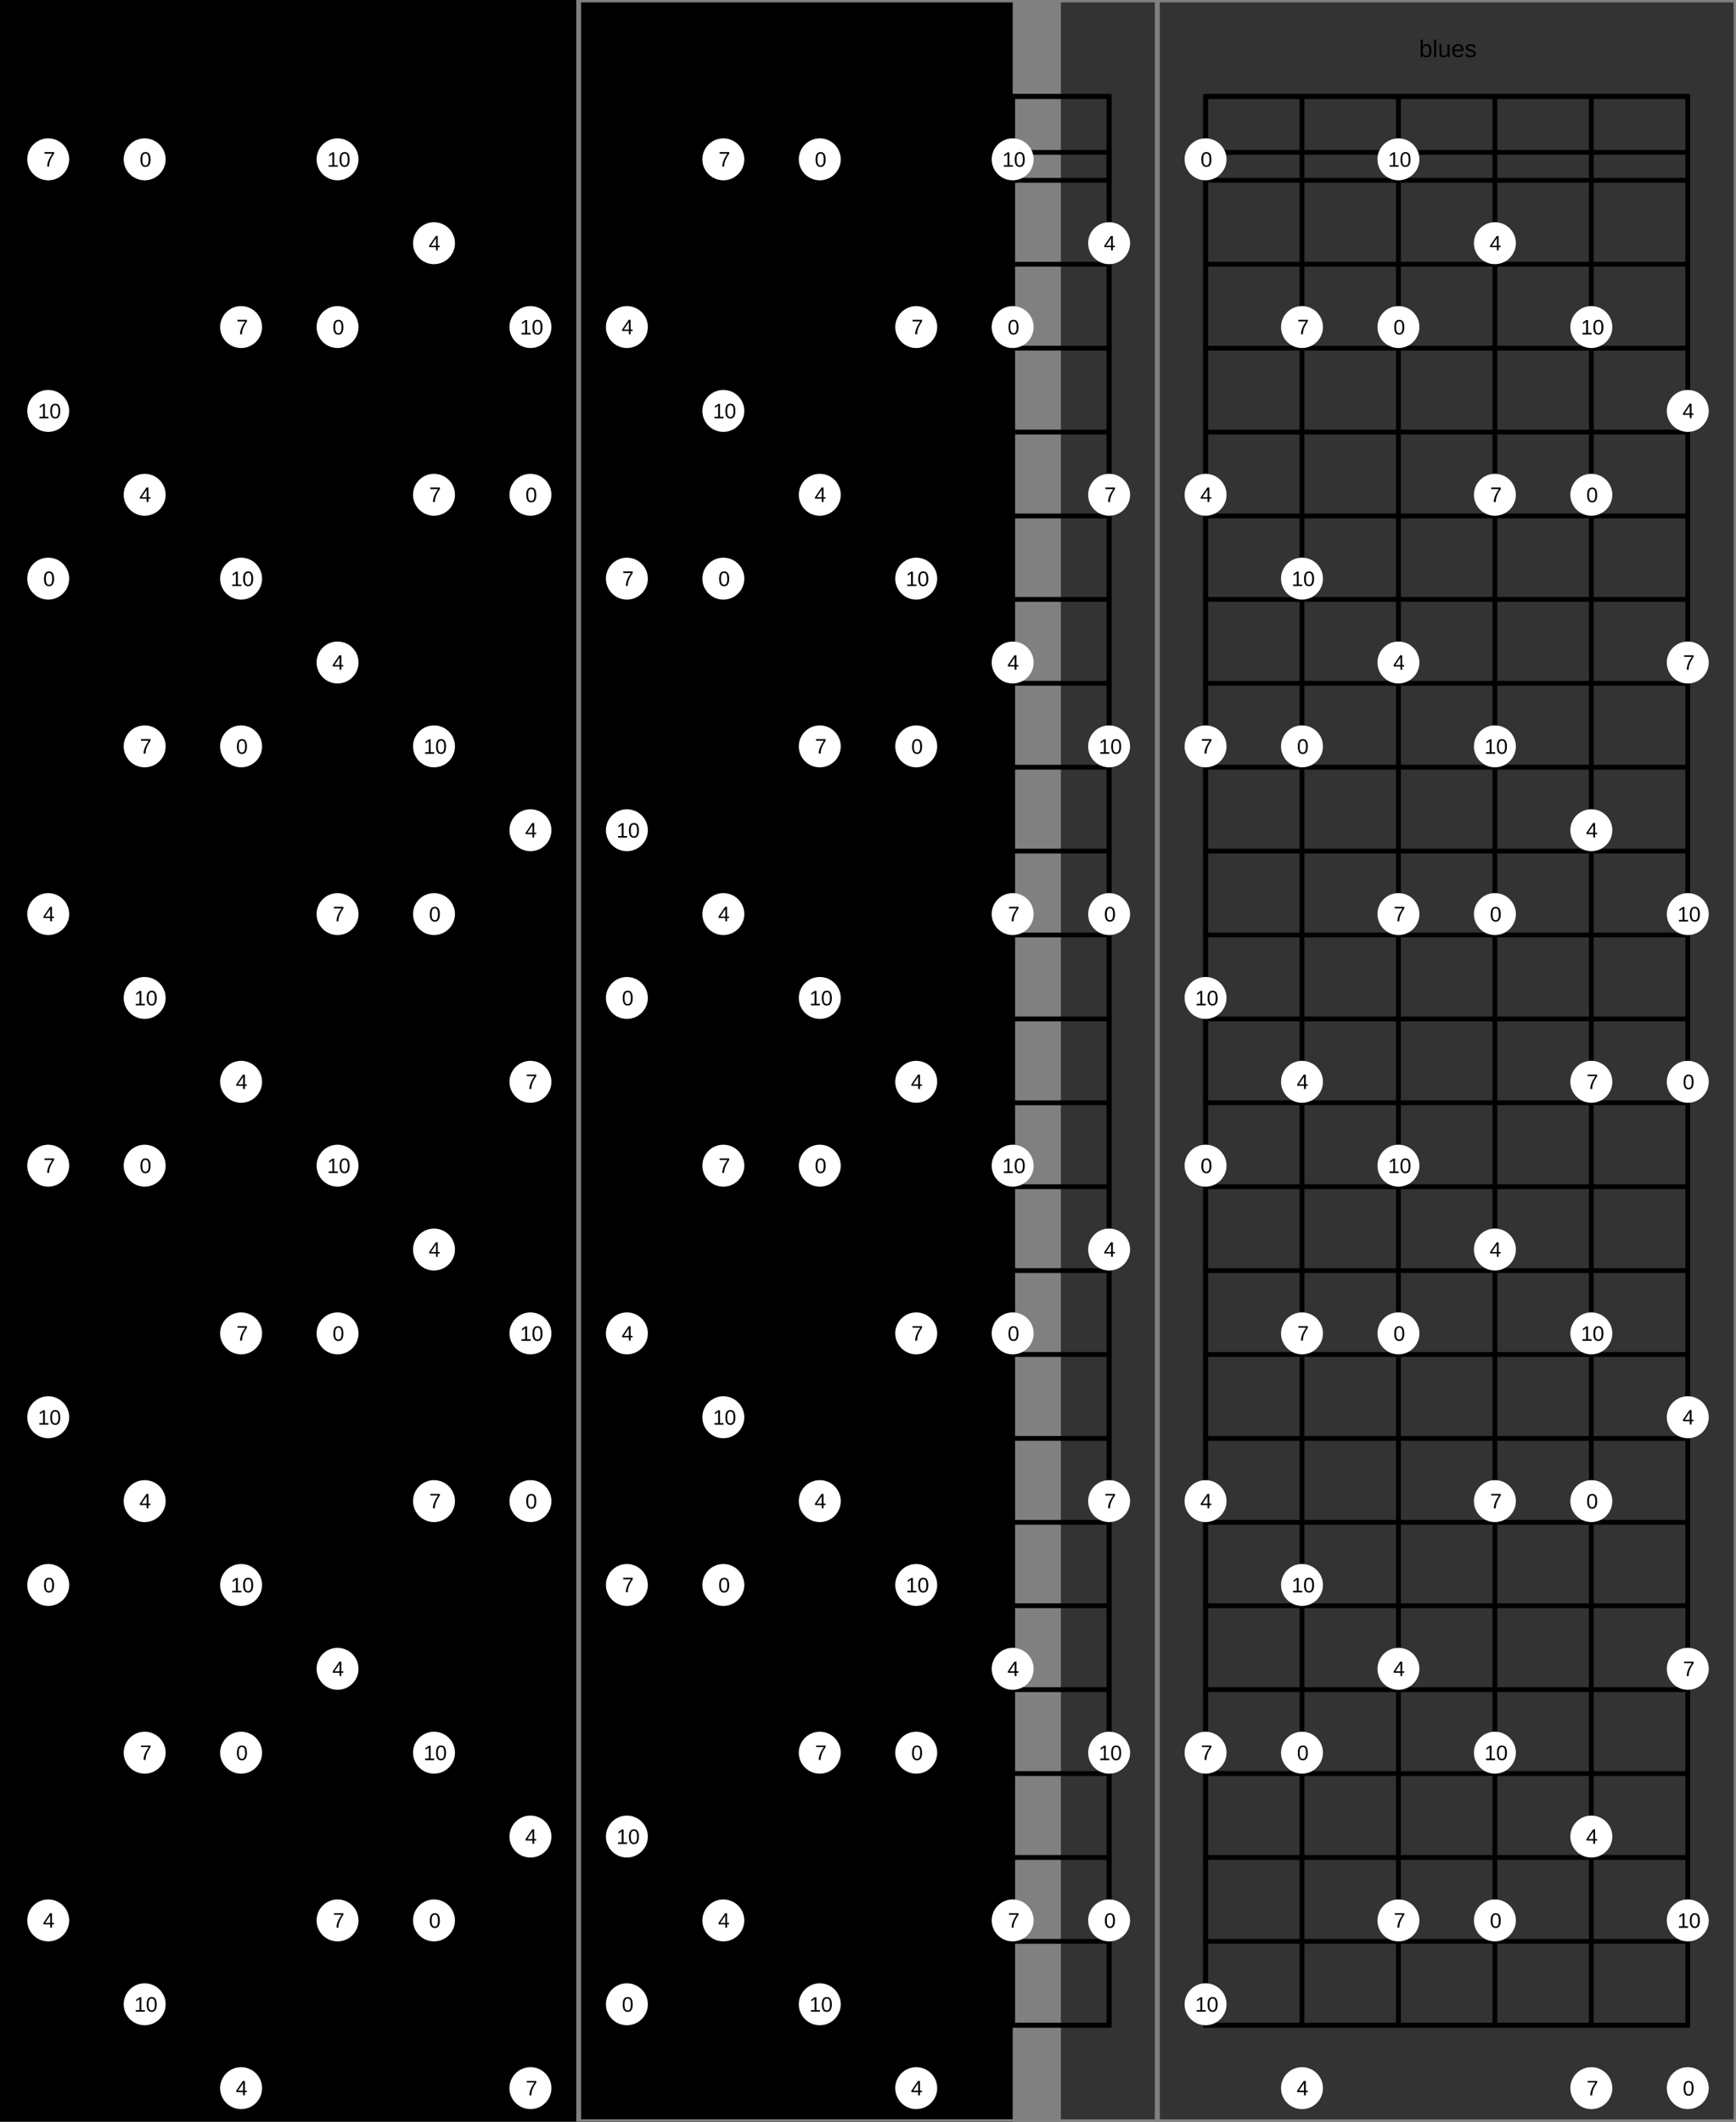 <?xml version="1.0" encoding="UTF-8"?>
<svg xmlns="http://www.w3.org/2000/svg" xmlns:xlink="http://www.w3.org/1999/xlink" width="720pt" height="880pt" viewBox="0 0 720 880" version="1.1">
<rect x="0" y="0" width="720" height="880" fill="#333333" stroke="none"/>
<defs>
<g>
<symbol overflow="visible" id="glyph0-0">
<path style="stroke:none;" d="M 1 -6.875 L 6.5 -6.875 L 6.5 0 L 1 0 Z M 1.375 -6.516 L 1.375 -0.375 L 6.125 -0.375 L 6.125 -6.516 Z M 1.375 -6.516 "/>
</symbol>
<symbol overflow="visible" id="glyph0-1">
<path style="stroke:none;" d="M 5.141 -2.672 C 5.141 -0.828 4.492 0.094 3.203 0.094 C 2.797 0.094 2.457 0.02 2.188 -0.125 C 1.926 -0.27 1.711 -0.504 1.547 -0.828 C 1.547 -0.723 1.535 -0.566 1.516 -0.359 C 1.504 -0.148 1.5 -0.031 1.5 0 L 0.641 0 C 0.66 -0.176 0.672 -0.539 0.672 -1.094 L 0.672 -7.25 L 1.547 -7.25 L 1.547 -5.188 C 1.547 -4.969 1.539 -4.719 1.531 -4.438 L 1.547 -4.438 C 1.711 -4.77 1.93 -5.008 2.203 -5.156 C 2.473 -5.301 2.805 -5.375 3.203 -5.375 C 3.867 -5.375 4.359 -5.148 4.672 -4.703 C 4.984 -4.254 5.141 -3.578 5.141 -2.672 Z M 4.219 -2.641 C 4.219 -3.379 4.117 -3.906 3.922 -4.219 C 3.734 -4.539 3.414 -4.703 2.969 -4.703 C 2.477 -4.703 2.117 -4.531 1.891 -4.188 C 1.66 -3.852 1.547 -3.316 1.547 -2.578 C 1.547 -1.891 1.656 -1.379 1.875 -1.047 C 2.102 -0.711 2.469 -0.547 2.969 -0.547 C 3.406 -0.547 3.723 -0.707 3.922 -1.031 C 4.117 -1.363 4.219 -1.898 4.219 -2.641 Z M 4.219 -2.641 "/>
</symbol>
<symbol overflow="visible" id="glyph0-2">
<path style="stroke:none;" d="M 0.672 0 L 0.672 -7.25 L 1.547 -7.25 L 1.547 0 Z M 0.672 0 "/>
</symbol>
<symbol overflow="visible" id="glyph0-3">
<path style="stroke:none;" d="M 1.531 -5.281 L 1.531 -1.938 C 1.531 -1.582 1.562 -1.305 1.625 -1.109 C 1.695 -0.922 1.805 -0.785 1.953 -0.703 C 2.109 -0.617 2.332 -0.578 2.625 -0.578 C 3.039 -0.578 3.367 -0.723 3.609 -1.016 C 3.859 -1.305 3.984 -1.707 3.984 -2.219 L 3.984 -5.281 L 4.875 -5.281 L 4.875 -1.125 C 4.875 -0.508 4.879 -0.133 4.891 0 L 4.062 0 C 4.062 -0.02 4.055 -0.062 4.047 -0.125 C 4.047 -0.195 4.039 -0.281 4.031 -0.375 C 4.031 -0.469 4.031 -0.645 4.031 -0.906 L 4.016 -0.906 C 3.816 -0.539 3.582 -0.281 3.312 -0.125 C 3.051 0.02 2.723 0.094 2.328 0.094 C 1.742 0.094 1.316 -0.047 1.047 -0.328 C 0.785 -0.617 0.656 -1.098 0.656 -1.766 L 0.656 -5.281 Z M 1.531 -5.281 "/>
</symbol>
<symbol overflow="visible" id="glyph0-4">
<path style="stroke:none;" d="M 1.344 -2.453 C 1.344 -1.848 1.469 -1.379 1.719 -1.047 C 1.969 -0.723 2.336 -0.562 2.828 -0.562 C 3.203 -0.562 3.504 -0.633 3.734 -0.781 C 3.961 -0.938 4.117 -1.133 4.203 -1.375 L 4.969 -1.156 C 4.656 -0.32 3.941 0.094 2.828 0.094 C 2.047 0.094 1.445 -0.133 1.031 -0.594 C 0.625 -1.062 0.422 -1.754 0.422 -2.672 C 0.422 -3.547 0.625 -4.211 1.031 -4.672 C 1.445 -5.141 2.031 -5.375 2.781 -5.375 C 4.344 -5.375 5.125 -4.441 5.125 -2.578 L 5.125 -2.453 Z M 4.203 -3.125 C 4.16 -3.688 4.02 -4.094 3.781 -4.344 C 3.551 -4.602 3.219 -4.734 2.781 -4.734 C 2.352 -4.734 2.016 -4.586 1.766 -4.297 C 1.516 -4.016 1.379 -3.625 1.359 -3.125 Z M 4.203 -3.125 "/>
</symbol>
<symbol overflow="visible" id="glyph0-5">
<path style="stroke:none;" d="M 4.641 -1.453 C 4.641 -0.961 4.453 -0.582 4.078 -0.312 C 3.703 -0.039 3.176 0.094 2.5 0.094 C 1.844 0.094 1.332 -0.008 0.969 -0.219 C 0.613 -0.438 0.383 -0.773 0.281 -1.234 L 1.062 -1.391 C 1.133 -1.109 1.285 -0.898 1.516 -0.766 C 1.754 -0.641 2.082 -0.578 2.5 -0.578 C 2.945 -0.578 3.27 -0.645 3.469 -0.781 C 3.676 -0.914 3.781 -1.117 3.781 -1.391 C 3.781 -1.598 3.707 -1.766 3.562 -1.891 C 3.426 -2.023 3.195 -2.133 2.875 -2.219 L 2.25 -2.391 C 1.738 -2.516 1.375 -2.641 1.156 -2.766 C 0.945 -2.891 0.781 -3.039 0.656 -3.219 C 0.539 -3.406 0.484 -3.629 0.484 -3.891 C 0.484 -4.367 0.656 -4.734 1 -4.984 C 1.344 -5.234 1.844 -5.359 2.5 -5.359 C 3.082 -5.359 3.547 -5.254 3.891 -5.047 C 4.234 -4.848 4.453 -4.523 4.547 -4.078 L 3.75 -3.969 C 3.707 -4.207 3.578 -4.391 3.359 -4.516 C 3.148 -4.641 2.863 -4.703 2.5 -4.703 C 2.102 -4.703 1.812 -4.641 1.625 -4.516 C 1.438 -4.398 1.344 -4.219 1.344 -3.969 C 1.344 -3.82 1.379 -3.695 1.453 -3.594 C 1.535 -3.5 1.648 -3.414 1.797 -3.344 C 1.953 -3.281 2.281 -3.191 2.781 -3.078 C 3.238 -2.953 3.57 -2.836 3.781 -2.734 C 3.988 -2.641 4.148 -2.531 4.266 -2.406 C 4.379 -2.289 4.469 -2.156 4.531 -2 C 4.602 -1.844 4.641 -1.66 4.641 -1.453 Z M 4.641 -1.453 "/>
</symbol>
<symbol overflow="visible" id="glyph1-0">
<path style="stroke:none;" d="M 0.875 -5.984 L 5.656 -5.984 L 5.656 0 L 0.875 0 Z M 1.188 -5.672 L 1.188 -0.328 L 5.328 -0.328 L 5.328 -5.672 Z M 1.188 -5.672 "/>
</symbol>
<symbol overflow="visible" id="glyph1-1">
<path style="stroke:none;" d="M 4.5 -3 C 4.5 -2 4.32 -1.234 3.969 -0.703 C 3.613 -0.18 3.094 0.078 2.406 0.078 C 1.719 0.078 1.203 -0.18 0.859 -0.703 C 0.516 -1.223 0.344 -1.988 0.344 -3 C 0.344 -4.02 0.508 -4.785 0.844 -5.297 C 1.176 -5.816 1.707 -6.078 2.438 -6.078 C 3.145 -6.078 3.664 -5.816 4 -5.297 C 4.332 -4.773 4.5 -4.008 4.5 -3 Z M 3.719 -3 C 3.719 -3.863 3.617 -4.488 3.422 -4.875 C 3.223 -5.258 2.895 -5.453 2.438 -5.453 C 1.969 -5.453 1.629 -5.258 1.422 -4.875 C 1.211 -4.5 1.109 -3.875 1.109 -3 C 1.109 -2.145 1.211 -1.52 1.422 -1.125 C 1.629 -0.738 1.961 -0.547 2.422 -0.547 C 2.867 -0.547 3.195 -0.742 3.406 -1.141 C 3.613 -1.547 3.719 -2.164 3.719 -3 Z M 3.719 -3 "/>
</symbol>
<symbol overflow="visible" id="glyph1-2">
<path style="stroke:none;" d="M 3.75 -1.359 L 3.75 0 L 3.016 0 L 3.016 -1.359 L 0.203 -1.359 L 0.203 -1.953 L 2.938 -5.984 L 3.75 -5.984 L 3.75 -1.953 L 4.578 -1.953 L 4.578 -1.359 Z M 3.016 -5.125 C 3.016 -5.102 2.977 -5.023 2.906 -4.891 C 2.832 -4.766 2.773 -4.676 2.734 -4.625 L 1.203 -2.359 L 0.969 -2.047 L 0.906 -1.953 L 3.016 -1.953 Z M 3.016 -5.125 "/>
</symbol>
<symbol overflow="visible" id="glyph1-3">
<path style="stroke:none;" d="M 4.406 -5.375 C 3.789 -4.438 3.359 -3.703 3.109 -3.172 C 2.859 -2.641 2.664 -2.113 2.531 -1.594 C 2.406 -1.082 2.344 -0.551 2.344 0 L 1.547 0 C 1.547 -0.758 1.707 -1.562 2.031 -2.406 C 2.363 -3.258 2.906 -4.238 3.656 -5.344 L 0.453 -5.344 L 0.453 -5.984 L 4.406 -5.984 Z M 4.406 -5.375 "/>
</symbol>
<symbol overflow="visible" id="glyph1-4">
<path style="stroke:none;" d="M 0.656 0 L 0.656 -0.656 L 2.188 -0.656 L 2.188 -5.25 L 0.844 -4.297 L 0.844 -5.016 L 2.25 -5.984 L 2.953 -5.984 L 2.953 -0.656 L 4.422 -0.656 L 4.422 0 Z M 0.656 0 "/>
</symbol>
</g>
</defs>
<g id="surface1">
<path style="fill:none;stroke-width:2;stroke-linecap:butt;stroke-linejoin:miter;stroke:rgb(50%,50%,50%);stroke-opacity:1;stroke-miterlimit:10;" d="M 0 0 L 1.2 0 L 1.2 4.4 L 0 4.4 Z M 0 0 " transform="matrix(200,0,0,200,0,0)"/>
<g style="fill:rgb(0%,0%,0%);fill-opacity:1;">
  <use xlink:href="#glyph0-1" x="108.551" y="23.672"/>
  <use xlink:href="#glyph0-2" x="114.112" y="23.672"/>
  <use xlink:href="#glyph0-3" x="116.334" y="23.672"/>
  <use xlink:href="#glyph0-4" x="121.896" y="23.672"/>
  <use xlink:href="#glyph0-5" x="127.457" y="23.672"/>
</g>
<path style="fill:none;stroke-width:2;stroke-linecap:butt;stroke-linejoin:miter;stroke:rgb(0%,0%,0%);stroke-opacity:1;stroke-miterlimit:10;" d="M 0 0 L 1 0 L 1 4 L 0 4 Z M 0 0 " transform="matrix(200,0,0,200,20,40)"/>
<path style="fill:none;stroke-width:0.01;stroke-linecap:butt;stroke-linejoin:miter;stroke:rgb(0%,0%,0%);stroke-opacity:1;stroke-miterlimit:10;" d="M 0 0.116 L 1 0.116 L 1 0.174 L 0 0.174 Z M 0 0 L 1 0 M 0 0.174 L 1 0.174 M 0 0.348 L 1 0.348 M 0 0.522 L 1 0.522 M 0 0.696 L 1 0.696 M 0 0.87 L 1 0.87 M 0 1.043 L 1 1.043 M 0 1.217 L 1 1.217 M 0 1.391 L 1 1.391 M 0 1.565 L 1 1.565 M 0 1.739 L 1 1.739 M 0 1.913 L 1 1.913 M 0 2.087 L 1 2.087 M 0 2.261 L 1 2.261 M 0 2.435 L 1 2.435 M 0 2.609 L 1 2.609 M 0 2.783 L 1 2.783 M 0 2.957 L 1 2.957 M 0 3.13 L 1 3.13 M 0 3.304 L 1 3.304 M 0 3.478 L 1 3.478 M 0 3.652 L 1 3.652 M 0 3.826 L 1 3.826 M 0 4 L 1 4 " transform="matrix(200,0,0,200,20,40)"/>
<path style="fill:none;stroke-width:0.01;stroke-linecap:butt;stroke-linejoin:miter;stroke:rgb(0%,0%,0%);stroke-opacity:1;stroke-miterlimit:10;" d="M 0 0 L 0 4 M 0.2 0 L 0.2 4 M 0.4 0 L 0.4 4 M 0.6 0 L 0.6 4 M 0.8 0 L 0.8 4 M 1 0 L 1 4 " transform="matrix(200,0,0,200,20,40)"/>
<path style=" stroke:none;fill-rule:nonzero;fill:rgb(100%,100%,100%);fill-opacity:1;" d="M 28.695 240 C 28.695 244.801 24.801 248.695 20 248.695 C 15.199 248.695 11.305 244.801 11.305 240 C 11.305 235.199 15.199 231.305 20 231.305 C 24.801 231.305 28.695 235.199 28.695 240 "/>
<g style="fill:rgb(0%,0%,0%);fill-opacity:1;">
  <use xlink:href="#glyph1-1" x="17.922" y="243.078"/>
</g>
<path style=" stroke:none;fill-rule:nonzero;fill:rgb(100%,100%,100%);fill-opacity:1;" d="M 22.758 243.078 L 28.695 657.391 C 28.695 662.195 24.801 666.086 20 666.086 C 15.199 666.086 11.305 662.195 11.305 657.391 C 11.305 652.59 15.199 648.695 20 648.695 C 24.801 648.695 28.695 652.59 28.695 657.391 "/>
<g style="fill:rgb(0%,0%,0%);fill-opacity:1;">
  <use xlink:href="#glyph1-1" x="17.922" y="660.469"/>
</g>
<path style=" stroke:none;fill-rule:nonzero;fill:rgb(100%,100%,100%);fill-opacity:1;" d="M 22.758 660.469 L 68.695 66.086 C 68.695 70.891 64.801 74.781 60 74.781 C 55.199 74.781 51.305 70.891 51.305 66.086 C 51.305 61.285 55.199 57.391 60 57.391 C 64.801 57.391 68.695 61.285 68.695 66.086 "/>
<g style="fill:rgb(0%,0%,0%);fill-opacity:1;">
  <use xlink:href="#glyph1-1" x="57.922" y="69.164"/>
</g>
<path style=" stroke:none;fill-rule:nonzero;fill:rgb(100%,100%,100%);fill-opacity:1;" d="M 62.758 69.164 L 68.695 483.477 C 68.695 488.281 64.801 492.176 60 492.176 C 55.199 492.176 51.305 488.281 51.305 483.477 C 51.305 478.676 55.199 474.781 60 474.781 C 64.801 474.781 68.695 478.676 68.695 483.477 "/>
<g style="fill:rgb(0%,0%,0%);fill-opacity:1;">
  <use xlink:href="#glyph1-1" x="57.922" y="486.555"/>
</g>
<path style=" stroke:none;fill-rule:nonzero;fill:rgb(100%,100%,100%);fill-opacity:1;" d="M 62.758 486.555 L 108.695 309.566 C 108.695 314.367 104.801 318.262 100 318.262 C 95.199 318.262 91.305 314.367 91.305 309.566 C 91.305 304.762 95.199 300.871 100 300.871 C 104.801 300.871 108.695 304.762 108.695 309.566 "/>
<g style="fill:rgb(0%,0%,0%);fill-opacity:1;">
  <use xlink:href="#glyph1-1" x="97.922" y="312.645"/>
</g>
<path style=" stroke:none;fill-rule:nonzero;fill:rgb(100%,100%,100%);fill-opacity:1;" d="M 102.758 312.645 L 108.695 726.957 C 108.695 731.758 104.801 735.652 100 735.652 C 95.199 735.652 91.305 731.758 91.305 726.957 C 91.305 722.152 95.199 718.262 100 718.262 C 104.801 718.262 108.695 722.152 108.695 726.957 "/>
<g style="fill:rgb(0%,0%,0%);fill-opacity:1;">
  <use xlink:href="#glyph1-1" x="97.922" y="730.035"/>
</g>
<path style=" stroke:none;fill-rule:nonzero;fill:rgb(100%,100%,100%);fill-opacity:1;" d="M 102.758 730.035 L 148.695 135.652 C 148.695 140.453 144.801 144.348 140 144.348 C 135.199 144.348 131.305 140.453 131.305 135.652 C 131.305 130.852 135.199 126.957 140 126.957 C 144.801 126.957 148.695 130.852 148.695 135.652 "/>
<g style="fill:rgb(0%,0%,0%);fill-opacity:1;">
  <use xlink:href="#glyph1-1" x="137.922" y="138.73"/>
</g>
<path style=" stroke:none;fill-rule:nonzero;fill:rgb(100%,100%,100%);fill-opacity:1;" d="M 142.758 138.73 L 148.695 553.043 C 148.695 557.848 144.801 561.738 140 561.738 C 135.199 561.738 131.305 557.848 131.305 553.043 C 131.305 548.242 135.199 544.348 140 544.348 C 144.801 544.348 148.695 548.242 148.695 553.043 "/>
<g style="fill:rgb(0%,0%,0%);fill-opacity:1;">
  <use xlink:href="#glyph1-1" x="137.922" y="556.121"/>
</g>
<path style=" stroke:none;fill-rule:nonzero;fill:rgb(100%,100%,100%);fill-opacity:1;" d="M 142.758 556.121 L 188.695 379.129 C 188.695 383.934 184.801 387.824 180 387.824 C 175.199 387.824 171.305 383.934 171.305 379.129 C 171.305 374.328 175.199 370.434 180 370.434 C 184.801 370.434 188.695 374.328 188.695 379.129 "/>
<g style="fill:rgb(0%,0%,0%);fill-opacity:1;">
  <use xlink:href="#glyph1-1" x="177.922" y="382.207"/>
</g>
<path style=" stroke:none;fill-rule:nonzero;fill:rgb(100%,100%,100%);fill-opacity:1;" d="M 182.758 382.207 L 188.695 796.523 C 188.695 801.324 184.801 805.219 180 805.219 C 175.199 805.219 171.305 801.324 171.305 796.523 C 171.305 791.719 175.199 787.824 180 787.824 C 184.801 787.824 188.695 791.719 188.695 796.523 "/>
<g style="fill:rgb(0%,0%,0%);fill-opacity:1;">
  <use xlink:href="#glyph1-1" x="177.922" y="799.602"/>
</g>
<path style=" stroke:none;fill-rule:nonzero;fill:rgb(100%,100%,100%);fill-opacity:1;" d="M 182.758 799.602 L 228.695 205.219 C 228.695 210.02 224.801 213.914 220 213.914 C 215.199 213.914 211.305 210.02 211.305 205.219 C 211.305 200.414 215.199 196.523 220 196.523 C 224.801 196.523 228.695 200.414 228.695 205.219 "/>
<g style="fill:rgb(0%,0%,0%);fill-opacity:1;">
  <use xlink:href="#glyph1-1" x="217.922" y="208.297"/>
</g>
<path style=" stroke:none;fill-rule:nonzero;fill:rgb(100%,100%,100%);fill-opacity:1;" d="M 222.758 208.297 L 228.695 622.609 C 228.695 627.41 224.801 631.305 220 631.305 C 215.199 631.305 211.305 627.41 211.305 622.609 C 211.305 617.805 215.199 613.914 220 613.914 C 224.801 613.914 228.695 617.805 228.695 622.609 "/>
<g style="fill:rgb(0%,0%,0%);fill-opacity:1;">
  <use xlink:href="#glyph1-1" x="217.922" y="625.688"/>
</g>
<path style=" stroke:none;fill-rule:nonzero;fill:rgb(100%,100%,100%);fill-opacity:1;" d="M 222.758 625.688 L 28.695 379.129 C 28.695 383.934 24.801 387.824 20 387.824 C 15.199 387.824 11.305 383.934 11.305 379.129 C 11.305 374.328 15.199 370.434 20 370.434 C 24.801 370.434 28.695 374.328 28.695 379.129 "/>
<g style="fill:rgb(0%,0%,0%);fill-opacity:1;">
  <use xlink:href="#glyph1-2" x="17.809" y="382.121"/>
</g>
<path style=" stroke:none;fill-rule:nonzero;fill:rgb(100%,100%,100%);fill-opacity:1;" d="M 22.645 382.121 L 28.695 796.523 C 28.695 801.324 24.801 805.219 20 805.219 C 15.199 805.219 11.305 801.324 11.305 796.523 C 11.305 791.719 15.199 787.824 20 787.824 C 24.801 787.824 28.695 791.719 28.695 796.523 "/>
<g style="fill:rgb(0%,0%,0%);fill-opacity:1;">
  <use xlink:href="#glyph1-2" x="17.809" y="799.512"/>
</g>
<path style=" stroke:none;fill-rule:nonzero;fill:rgb(100%,100%,100%);fill-opacity:1;" d="M 22.645 799.512 L 68.695 205.219 C 68.695 210.02 64.801 213.914 60 213.914 C 55.199 213.914 51.305 210.02 51.305 205.219 C 51.305 200.414 55.199 196.523 60 196.523 C 64.801 196.523 68.695 200.414 68.695 205.219 "/>
<g style="fill:rgb(0%,0%,0%);fill-opacity:1;">
  <use xlink:href="#glyph1-2" x="57.809" y="208.207"/>
</g>
<path style=" stroke:none;fill-rule:nonzero;fill:rgb(100%,100%,100%);fill-opacity:1;" d="M 62.645 208.207 L 68.695 622.609 C 68.695 627.41 64.801 631.305 60 631.305 C 55.199 631.305 51.305 627.41 51.305 622.609 C 51.305 617.805 55.199 613.914 60 613.914 C 64.801 613.914 68.695 617.805 68.695 622.609 "/>
<g style="fill:rgb(0%,0%,0%);fill-opacity:1;">
  <use xlink:href="#glyph1-2" x="57.809" y="625.602"/>
</g>
<path style=" stroke:none;fill-rule:nonzero;fill:rgb(100%,100%,100%);fill-opacity:1;" d="M 62.645 625.602 L 108.695 448.695 C 108.695 453.5 104.801 457.391 100 457.391 C 95.199 457.391 91.305 453.5 91.305 448.695 C 91.305 443.895 95.199 440 100 440 C 104.801 440 108.695 443.895 108.695 448.695 "/>
<g style="fill:rgb(0%,0%,0%);fill-opacity:1;">
  <use xlink:href="#glyph1-2" x="97.809" y="451.688"/>
</g>
<path style=" stroke:none;fill-rule:nonzero;fill:rgb(100%,100%,100%);fill-opacity:1;" d="M 102.645 451.688 L 108.695 866.086 C 108.695 870.891 104.801 874.781 100 874.781 C 95.199 874.781 91.305 870.891 91.305 866.086 C 91.305 861.285 95.199 857.391 100 857.391 C 104.801 857.391 108.695 861.285 108.695 866.086 "/>
<g style="fill:rgb(0%,0%,0%);fill-opacity:1;">
  <use xlink:href="#glyph1-2" x="97.809" y="869.078"/>
</g>
<path style=" stroke:none;fill-rule:nonzero;fill:rgb(100%,100%,100%);fill-opacity:1;" d="M 102.645 869.078 L 148.695 274.781 C 148.695 279.586 144.801 283.477 140 283.477 C 135.199 283.477 131.305 279.586 131.305 274.781 C 131.305 269.98 135.199 266.086 140 266.086 C 144.801 266.086 148.695 269.98 148.695 274.781 "/>
<g style="fill:rgb(0%,0%,0%);fill-opacity:1;">
  <use xlink:href="#glyph1-2" x="137.809" y="277.773"/>
</g>
<path style=" stroke:none;fill-rule:nonzero;fill:rgb(100%,100%,100%);fill-opacity:1;" d="M 142.645 277.773 L 148.695 692.176 C 148.695 696.977 144.801 700.871 140 700.871 C 135.199 700.871 131.305 696.977 131.305 692.176 C 131.305 687.371 135.199 683.477 140 683.477 C 144.801 683.477 148.695 687.371 148.695 692.176 "/>
<g style="fill:rgb(0%,0%,0%);fill-opacity:1;">
  <use xlink:href="#glyph1-2" x="137.809" y="695.164"/>
</g>
<path style=" stroke:none;fill-rule:nonzero;fill:rgb(100%,100%,100%);fill-opacity:1;" d="M 142.645 695.164 L 188.695 100.871 C 188.695 105.672 184.801 109.566 180 109.566 C 175.199 109.566 171.305 105.672 171.305 100.871 C 171.305 96.066 175.199 92.176 180 92.176 C 184.801 92.176 188.695 96.066 188.695 100.871 "/>
<g style="fill:rgb(0%,0%,0%);fill-opacity:1;">
  <use xlink:href="#glyph1-2" x="177.809" y="103.859"/>
</g>
<path style=" stroke:none;fill-rule:nonzero;fill:rgb(100%,100%,100%);fill-opacity:1;" d="M 182.645 103.859 L 188.695 518.262 C 188.695 523.062 184.801 526.957 180 526.957 C 175.199 526.957 171.305 523.062 171.305 518.262 C 171.305 513.457 175.199 509.566 180 509.566 C 184.801 509.566 188.695 513.457 188.695 518.262 "/>
<g style="fill:rgb(0%,0%,0%);fill-opacity:1;">
  <use xlink:href="#glyph1-2" x="177.809" y="521.254"/>
</g>
<path style=" stroke:none;fill-rule:nonzero;fill:rgb(100%,100%,100%);fill-opacity:1;" d="M 182.645 521.254 L 228.695 344.348 C 228.695 349.148 224.801 353.043 220 353.043 C 215.199 353.043 211.305 349.148 211.305 344.348 C 211.305 339.547 215.199 335.652 220 335.652 C 224.801 335.652 228.695 339.547 228.695 344.348 "/>
<g style="fill:rgb(0%,0%,0%);fill-opacity:1;">
  <use xlink:href="#glyph1-2" x="217.809" y="347.34"/>
</g>
<path style=" stroke:none;fill-rule:nonzero;fill:rgb(100%,100%,100%);fill-opacity:1;" d="M 222.645 347.34 L 228.695 761.738 C 228.695 766.543 224.801 770.434 220 770.434 C 215.199 770.434 211.305 766.543 211.305 761.738 C 211.305 756.938 215.199 753.043 220 753.043 C 224.801 753.043 228.695 756.938 228.695 761.738 "/>
<g style="fill:rgb(0%,0%,0%);fill-opacity:1;">
  <use xlink:href="#glyph1-2" x="217.809" y="764.73"/>
</g>
<path style=" stroke:none;fill-rule:nonzero;fill:rgb(100%,100%,100%);fill-opacity:1;" d="M 222.645 764.73 L 28.695 66.086 C 28.695 70.891 24.801 74.781 20 74.781 C 15.199 74.781 11.305 70.891 11.305 66.086 C 11.305 61.285 15.199 57.391 20 57.391 C 24.801 57.391 28.695 61.285 28.695 66.086 "/>
<g style="fill:rgb(0%,0%,0%);fill-opacity:1;">
  <use xlink:href="#glyph1-3" x="18.023" y="69.078"/>
</g>
<path style=" stroke:none;fill-rule:nonzero;fill:rgb(100%,100%,100%);fill-opacity:1;" d="M 22.859 69.078 L 28.695 483.477 C 28.695 488.281 24.801 492.176 20 492.176 C 15.199 492.176 11.305 488.281 11.305 483.477 C 11.305 478.676 15.199 474.781 20 474.781 C 24.801 474.781 28.695 478.676 28.695 483.477 "/>
<g style="fill:rgb(0%,0%,0%);fill-opacity:1;">
  <use xlink:href="#glyph1-3" x="18.023" y="486.469"/>
</g>
<path style=" stroke:none;fill-rule:nonzero;fill:rgb(100%,100%,100%);fill-opacity:1;" d="M 22.859 486.469 L 68.695 309.566 C 68.695 314.367 64.801 318.262 60 318.262 C 55.199 318.262 51.305 314.367 51.305 309.566 C 51.305 304.762 55.199 300.871 60 300.871 C 64.801 300.871 68.695 304.762 68.695 309.566 "/>
<g style="fill:rgb(0%,0%,0%);fill-opacity:1;">
  <use xlink:href="#glyph1-3" x="58.023" y="312.555"/>
</g>
<path style=" stroke:none;fill-rule:nonzero;fill:rgb(100%,100%,100%);fill-opacity:1;" d="M 62.859 312.555 L 68.695 726.957 C 68.695 731.758 64.801 735.652 60 735.652 C 55.199 735.652 51.305 731.758 51.305 726.957 C 51.305 722.152 55.199 718.262 60 718.262 C 64.801 718.262 68.695 722.152 68.695 726.957 "/>
<g style="fill:rgb(0%,0%,0%);fill-opacity:1;">
  <use xlink:href="#glyph1-3" x="58.023" y="729.949"/>
</g>
<path style=" stroke:none;fill-rule:nonzero;fill:rgb(100%,100%,100%);fill-opacity:1;" d="M 62.859 729.949 L 108.695 135.652 C 108.695 140.453 104.801 144.348 100 144.348 C 95.199 144.348 91.305 140.453 91.305 135.652 C 91.305 130.852 95.199 126.957 100 126.957 C 104.801 126.957 108.695 130.852 108.695 135.652 "/>
<g style="fill:rgb(0%,0%,0%);fill-opacity:1;">
  <use xlink:href="#glyph1-3" x="98.023" y="138.645"/>
</g>
<path style=" stroke:none;fill-rule:nonzero;fill:rgb(100%,100%,100%);fill-opacity:1;" d="M 102.859 138.645 L 108.695 553.043 C 108.695 557.848 104.801 561.738 100 561.738 C 95.199 561.738 91.305 557.848 91.305 553.043 C 91.305 548.242 95.199 544.348 100 544.348 C 104.801 544.348 108.695 548.242 108.695 553.043 "/>
<g style="fill:rgb(0%,0%,0%);fill-opacity:1;">
  <use xlink:href="#glyph1-3" x="98.023" y="556.035"/>
</g>
<path style=" stroke:none;fill-rule:nonzero;fill:rgb(100%,100%,100%);fill-opacity:1;" d="M 102.859 556.035 L 148.695 379.129 C 148.695 383.934 144.801 387.824 140 387.824 C 135.199 387.824 131.305 383.934 131.305 379.129 C 131.305 374.328 135.199 370.434 140 370.434 C 144.801 370.434 148.695 374.328 148.695 379.129 "/>
<g style="fill:rgb(0%,0%,0%);fill-opacity:1;">
  <use xlink:href="#glyph1-3" x="138.023" y="382.121"/>
</g>
<path style=" stroke:none;fill-rule:nonzero;fill:rgb(100%,100%,100%);fill-opacity:1;" d="M 142.859 382.121 L 148.695 796.523 C 148.695 801.324 144.801 805.219 140 805.219 C 135.199 805.219 131.305 801.324 131.305 796.523 C 131.305 791.719 135.199 787.824 140 787.824 C 144.801 787.824 148.695 791.719 148.695 796.523 "/>
<g style="fill:rgb(0%,0%,0%);fill-opacity:1;">
  <use xlink:href="#glyph1-3" x="138.023" y="799.512"/>
</g>
<path style=" stroke:none;fill-rule:nonzero;fill:rgb(100%,100%,100%);fill-opacity:1;" d="M 142.859 799.512 L 188.695 205.219 C 188.695 210.02 184.801 213.914 180 213.914 C 175.199 213.914 171.305 210.02 171.305 205.219 C 171.305 200.414 175.199 196.523 180 196.523 C 184.801 196.523 188.695 200.414 188.695 205.219 "/>
<g style="fill:rgb(0%,0%,0%);fill-opacity:1;">
  <use xlink:href="#glyph1-3" x="178.023" y="208.207"/>
</g>
<path style=" stroke:none;fill-rule:nonzero;fill:rgb(100%,100%,100%);fill-opacity:1;" d="M 182.859 208.207 L 188.695 622.609 C 188.695 627.41 184.801 631.305 180 631.305 C 175.199 631.305 171.305 627.41 171.305 622.609 C 171.305 617.805 175.199 613.914 180 613.914 C 184.801 613.914 188.695 617.805 188.695 622.609 "/>
<g style="fill:rgb(0%,0%,0%);fill-opacity:1;">
  <use xlink:href="#glyph1-3" x="178.023" y="625.602"/>
</g>
<path style=" stroke:none;fill-rule:nonzero;fill:rgb(100%,100%,100%);fill-opacity:1;" d="M 182.859 625.602 L 228.695 448.695 C 228.695 453.5 224.801 457.391 220 457.391 C 215.199 457.391 211.305 453.5 211.305 448.695 C 211.305 443.895 215.199 440 220 440 C 224.801 440 228.695 443.895 228.695 448.695 "/>
<g style="fill:rgb(0%,0%,0%);fill-opacity:1;">
  <use xlink:href="#glyph1-3" x="218.023" y="451.688"/>
</g>
<path style=" stroke:none;fill-rule:nonzero;fill:rgb(100%,100%,100%);fill-opacity:1;" d="M 222.859 451.688 L 228.695 866.086 C 228.695 870.891 224.801 874.781 220 874.781 C 215.199 874.781 211.305 870.891 211.305 866.086 C 211.305 861.285 215.199 857.391 220 857.391 C 224.801 857.391 228.695 861.285 228.695 866.086 "/>
<g style="fill:rgb(0%,0%,0%);fill-opacity:1;">
  <use xlink:href="#glyph1-3" x="218.023" y="869.078"/>
</g>
<path style=" stroke:none;fill-rule:nonzero;fill:rgb(100%,100%,100%);fill-opacity:1;" d="M 222.859 869.078 L 28.695 170.434 C 28.695 175.238 24.801 179.129 20 179.129 C 15.199 179.129 11.305 175.238 11.305 170.434 C 11.305 165.633 15.199 161.738 20 161.738 C 24.801 161.738 28.695 165.633 28.695 170.434 "/>
<g style="fill:rgb(0%,0%,0%);fill-opacity:1;">
  <use xlink:href="#glyph1-4" x="15.664" y="173.512"/>
  <use xlink:href="#glyph1-1" x="20.5" y="173.512"/>
</g>
<path style=" stroke:none;fill-rule:nonzero;fill:rgb(100%,100%,100%);fill-opacity:1;" d="M 25.336 173.512 L 28.695 587.824 C 28.695 592.629 24.801 596.523 20 596.523 C 15.199 596.523 11.305 592.629 11.305 587.824 C 11.305 583.023 15.199 579.129 20 579.129 C 24.801 579.129 28.695 583.023 28.695 587.824 "/>
<g style="fill:rgb(0%,0%,0%);fill-opacity:1;">
  <use xlink:href="#glyph1-4" x="15.664" y="590.906"/>
  <use xlink:href="#glyph1-1" x="20.5" y="590.906"/>
</g>
<path style=" stroke:none;fill-rule:nonzero;fill:rgb(100%,100%,100%);fill-opacity:1;" d="M 25.336 590.906 L 68.695 413.914 C 68.695 418.715 64.801 422.609 60 422.609 C 55.199 422.609 51.305 418.715 51.305 413.914 C 51.305 409.109 55.199 405.219 60 405.219 C 64.801 405.219 68.695 409.109 68.695 413.914 "/>
<g style="fill:rgb(0%,0%,0%);fill-opacity:1;">
  <use xlink:href="#glyph1-4" x="55.664" y="416.992"/>
  <use xlink:href="#glyph1-1" x="60.5" y="416.992"/>
</g>
<path style=" stroke:none;fill-rule:nonzero;fill:rgb(100%,100%,100%);fill-opacity:1;" d="M 65.336 416.992 L 68.695 831.305 C 68.695 836.105 64.801 840 60 840 C 55.199 840 51.305 836.105 51.305 831.305 C 51.305 826.5 55.199 822.609 60 822.609 C 64.801 822.609 68.695 826.5 68.695 831.305 "/>
<g style="fill:rgb(0%,0%,0%);fill-opacity:1;">
  <use xlink:href="#glyph1-4" x="55.664" y="834.383"/>
  <use xlink:href="#glyph1-1" x="60.5" y="834.383"/>
</g>
<path style=" stroke:none;fill-rule:nonzero;fill:rgb(100%,100%,100%);fill-opacity:1;" d="M 65.336 834.383 L 108.695 240 C 108.695 244.801 104.801 248.695 100 248.695 C 95.199 248.695 91.305 244.801 91.305 240 C 91.305 235.199 95.199 231.305 100 231.305 C 104.801 231.305 108.695 235.199 108.695 240 "/>
<g style="fill:rgb(0%,0%,0%);fill-opacity:1;">
  <use xlink:href="#glyph1-4" x="95.664" y="243.078"/>
  <use xlink:href="#glyph1-1" x="100.5" y="243.078"/>
</g>
<path style=" stroke:none;fill-rule:nonzero;fill:rgb(100%,100%,100%);fill-opacity:1;" d="M 105.336 243.078 L 108.695 657.391 C 108.695 662.195 104.801 666.086 100 666.086 C 95.199 666.086 91.305 662.195 91.305 657.391 C 91.305 652.59 95.199 648.695 100 648.695 C 104.801 648.695 108.695 652.59 108.695 657.391 "/>
<g style="fill:rgb(0%,0%,0%);fill-opacity:1;">
  <use xlink:href="#glyph1-4" x="95.664" y="660.469"/>
  <use xlink:href="#glyph1-1" x="100.5" y="660.469"/>
</g>
<path style=" stroke:none;fill-rule:nonzero;fill:rgb(100%,100%,100%);fill-opacity:1;" d="M 105.336 660.469 L 148.695 66.086 C 148.695 70.891 144.801 74.781 140 74.781 C 135.199 74.781 131.305 70.891 131.305 66.086 C 131.305 61.285 135.199 57.391 140 57.391 C 144.801 57.391 148.695 61.285 148.695 66.086 "/>
<g style="fill:rgb(0%,0%,0%);fill-opacity:1;">
  <use xlink:href="#glyph1-4" x="135.664" y="69.164"/>
  <use xlink:href="#glyph1-1" x="140.5" y="69.164"/>
</g>
<path style=" stroke:none;fill-rule:nonzero;fill:rgb(100%,100%,100%);fill-opacity:1;" d="M 145.336 69.164 L 148.695 483.477 C 148.695 488.281 144.801 492.176 140 492.176 C 135.199 492.176 131.305 488.281 131.305 483.477 C 131.305 478.676 135.199 474.781 140 474.781 C 144.801 474.781 148.695 478.676 148.695 483.477 "/>
<g style="fill:rgb(0%,0%,0%);fill-opacity:1;">
  <use xlink:href="#glyph1-4" x="135.664" y="486.555"/>
  <use xlink:href="#glyph1-1" x="140.5" y="486.555"/>
</g>
<path style=" stroke:none;fill-rule:nonzero;fill:rgb(100%,100%,100%);fill-opacity:1;" d="M 145.336 486.555 L 188.695 309.566 C 188.695 314.367 184.801 318.262 180 318.262 C 175.199 318.262 171.305 314.367 171.305 309.566 C 171.305 304.762 175.199 300.871 180 300.871 C 184.801 300.871 188.695 304.762 188.695 309.566 "/>
<g style="fill:rgb(0%,0%,0%);fill-opacity:1;">
  <use xlink:href="#glyph1-4" x="175.664" y="312.645"/>
  <use xlink:href="#glyph1-1" x="180.5" y="312.645"/>
</g>
<path style=" stroke:none;fill-rule:nonzero;fill:rgb(100%,100%,100%);fill-opacity:1;" d="M 185.336 312.645 L 188.695 726.957 C 188.695 731.758 184.801 735.652 180 735.652 C 175.199 735.652 171.305 731.758 171.305 726.957 C 171.305 722.152 175.199 718.262 180 718.262 C 184.801 718.262 188.695 722.152 188.695 726.957 "/>
<g style="fill:rgb(0%,0%,0%);fill-opacity:1;">
  <use xlink:href="#glyph1-4" x="175.664" y="730.035"/>
  <use xlink:href="#glyph1-1" x="180.5" y="730.035"/>
</g>
<path style=" stroke:none;fill-rule:nonzero;fill:rgb(100%,100%,100%);fill-opacity:1;" d="M 185.336 730.035 L 228.695 135.652 C 228.695 140.453 224.801 144.348 220 144.348 C 215.199 144.348 211.305 140.453 211.305 135.652 C 211.305 130.852 215.199 126.957 220 126.957 C 224.801 126.957 228.695 130.852 228.695 135.652 "/>
<g style="fill:rgb(0%,0%,0%);fill-opacity:1;">
  <use xlink:href="#glyph1-4" x="215.664" y="138.73"/>
  <use xlink:href="#glyph1-1" x="220.5" y="138.73"/>
</g>
<path style=" stroke:none;fill-rule:nonzero;fill:rgb(100%,100%,100%);fill-opacity:1;" d="M 225.336 138.73 L 228.695 553.043 C 228.695 557.848 224.801 561.738 220 561.738 C 215.199 561.738 211.305 557.848 211.305 553.043 C 211.305 548.242 215.199 544.348 220 544.348 C 224.801 544.348 228.695 548.242 228.695 553.043 "/>
<g style="fill:rgb(0%,0%,0%);fill-opacity:1;">
  <use xlink:href="#glyph1-4" x="215.664" y="556.121"/>
  <use xlink:href="#glyph1-1" x="220.5" y="556.121"/>
</g>
<path style="fill:none;stroke-width:0.01;stroke-linecap:butt;stroke-linejoin:miter;stroke:rgb(50%,50%,50%);stroke-opacity:1;stroke-miterlimit:10;" d="M 0 0 L 1.2 0 L 1.2 4.4 L 0 4.4 Z M 0 0 " transform="matrix(200,0,0,200,240,0)"/>
<g style="fill:rgb(0%,0%,0%);fill-opacity:1;">
  <use xlink:href="#glyph0-1" x="348.551" y="23.672"/>
  <use xlink:href="#glyph0-2" x="354.112" y="23.672"/>
  <use xlink:href="#glyph0-3" x="356.334" y="23.672"/>
  <use xlink:href="#glyph0-4" x="361.896" y="23.672"/>
  <use xlink:href="#glyph0-5" x="367.457" y="23.672"/>
</g>
<path style="fill:none;stroke-width:0.01;stroke-linecap:butt;stroke-linejoin:miter;stroke:rgb(0%,0%,0%);stroke-opacity:1;stroke-miterlimit:10;" d="M 0 0 L 1 0 L 1 4 L 0 4 Z M 0 0 " transform="matrix(200,0,0,200,260,40)"/>
<path style="fill:none;stroke-width:0.01;stroke-linecap:butt;stroke-linejoin:miter;stroke:rgb(0%,0%,0%);stroke-opacity:1;stroke-miterlimit:10;" d="M 0 0.116 L 1 0.116 L 1 0.174 L 0 0.174 Z M 0 0 L 1 0 M 0 0.174 L 1 0.174 M 0 0.348 L 1 0.348 M 0 0.522 L 1 0.522 M 0 0.696 L 1 0.696 M 0 0.87 L 1 0.87 M 0 1.043 L 1 1.043 M 0 1.217 L 1 1.217 M 0 1.391 L 1 1.391 M 0 1.565 L 1 1.565 M 0 1.739 L 1 1.739 M 0 1.913 L 1 1.913 M 0 2.087 L 1 2.087 M 0 2.261 L 1 2.261 M 0 2.435 L 1 2.435 M 0 2.609 L 1 2.609 M 0 2.783 L 1 2.783 M 0 2.957 L 1 2.957 M 0 3.13 L 1 3.13 M 0 3.304 L 1 3.304 M 0 3.478 L 1 3.478 M 0 3.652 L 1 3.652 M 0 3.826 L 1 3.826 M 0 4 L 1 4 " transform="matrix(200,0,0,200,260,40)"/>
<path style="fill:none;stroke-width:0.01;stroke-linecap:butt;stroke-linejoin:miter;stroke:rgb(0%,0%,0%);stroke-opacity:1;stroke-miterlimit:10;" d="M 0 0 L 0 4 M 0.2 0 L 0.2 4 M 0.4 0 L 0.4 4 M 0.6 0 L 0.6 4 M 0.8 0 L 0.8 4 M 1 0 L 1 4 " transform="matrix(200,0,0,200,260,40)"/>
<path style=" stroke:none;fill-rule:nonzero;fill:rgb(100%,100%,100%);fill-opacity:1;" d="M 268.695 413.914 C 268.695 418.715 264.801 422.609 260 422.609 C 255.199 422.609 251.305 418.715 251.305 413.914 C 251.305 409.109 255.199 405.219 260 405.219 C 264.801 405.219 268.695 409.109 268.695 413.914 "/>
<g style="fill:rgb(0%,0%,0%);fill-opacity:1;">
  <use xlink:href="#glyph1-1" x="257.922" y="416.992"/>
</g>
<path style=" stroke:none;fill-rule:nonzero;fill:rgb(100%,100%,100%);fill-opacity:1;" d="M 262.758 416.992 L 268.695 831.305 C 268.695 836.105 264.801 840 260 840 C 255.199 840 251.305 836.105 251.305 831.305 C 251.305 826.5 255.199 822.609 260 822.609 C 264.801 822.609 268.695 826.5 268.695 831.305 "/>
<g style="fill:rgb(0%,0%,0%);fill-opacity:1;">
  <use xlink:href="#glyph1-1" x="257.922" y="834.383"/>
</g>
<path style=" stroke:none;fill-rule:nonzero;fill:rgb(100%,100%,100%);fill-opacity:1;" d="M 262.758 834.383 L 308.695 240 C 308.695 244.801 304.801 248.695 300 248.695 C 295.199 248.695 291.305 244.801 291.305 240 C 291.305 235.199 295.199 231.305 300 231.305 C 304.801 231.305 308.695 235.199 308.695 240 "/>
<g style="fill:rgb(0%,0%,0%);fill-opacity:1;">
  <use xlink:href="#glyph1-1" x="297.922" y="243.078"/>
</g>
<path style=" stroke:none;fill-rule:nonzero;fill:rgb(100%,100%,100%);fill-opacity:1;" d="M 302.758 243.078 L 308.695 657.391 C 308.695 662.195 304.801 666.086 300 666.086 C 295.199 666.086 291.305 662.195 291.305 657.391 C 291.305 652.59 295.199 648.695 300 648.695 C 304.801 648.695 308.695 652.59 308.695 657.391 "/>
<g style="fill:rgb(0%,0%,0%);fill-opacity:1;">
  <use xlink:href="#glyph1-1" x="297.922" y="660.469"/>
</g>
<path style=" stroke:none;fill-rule:nonzero;fill:rgb(100%,100%,100%);fill-opacity:1;" d="M 302.758 660.469 L 348.695 66.086 C 348.695 70.891 344.801 74.781 340 74.781 C 335.199 74.781 331.305 70.891 331.305 66.086 C 331.305 61.285 335.199 57.391 340 57.391 C 344.801 57.391 348.695 61.285 348.695 66.086 "/>
<g style="fill:rgb(0%,0%,0%);fill-opacity:1;">
  <use xlink:href="#glyph1-1" x="337.922" y="69.164"/>
</g>
<path style=" stroke:none;fill-rule:nonzero;fill:rgb(100%,100%,100%);fill-opacity:1;" d="M 342.758 69.164 L 348.695 483.477 C 348.695 488.281 344.801 492.176 340 492.176 C 335.199 492.176 331.305 488.281 331.305 483.477 C 331.305 478.676 335.199 474.781 340 474.781 C 344.801 474.781 348.695 478.676 348.695 483.477 "/>
<g style="fill:rgb(0%,0%,0%);fill-opacity:1;">
  <use xlink:href="#glyph1-1" x="337.922" y="486.555"/>
</g>
<path style=" stroke:none;fill-rule:nonzero;fill:rgb(100%,100%,100%);fill-opacity:1;" d="M 342.758 486.555 L 388.695 309.566 C 388.695 314.367 384.801 318.262 380 318.262 C 375.199 318.262 371.305 314.367 371.305 309.566 C 371.305 304.762 375.199 300.871 380 300.871 C 384.801 300.871 388.695 304.762 388.695 309.566 "/>
<g style="fill:rgb(0%,0%,0%);fill-opacity:1;">
  <use xlink:href="#glyph1-1" x="377.922" y="312.645"/>
</g>
<path style=" stroke:none;fill-rule:nonzero;fill:rgb(100%,100%,100%);fill-opacity:1;" d="M 382.758 312.645 L 388.695 726.957 C 388.695 731.758 384.801 735.652 380 735.652 C 375.199 735.652 371.305 731.758 371.305 726.957 C 371.305 722.152 375.199 718.262 380 718.262 C 384.801 718.262 388.695 722.152 388.695 726.957 "/>
<g style="fill:rgb(0%,0%,0%);fill-opacity:1;">
  <use xlink:href="#glyph1-1" x="377.922" y="730.035"/>
</g>
<path style=" stroke:none;fill-rule:nonzero;fill:rgb(100%,100%,100%);fill-opacity:1;" d="M 382.758 730.035 L 428.695 135.652 C 428.695 140.453 424.801 144.348 420 144.348 C 415.199 144.348 411.305 140.453 411.305 135.652 C 411.305 130.852 415.199 126.957 420 126.957 C 424.801 126.957 428.695 130.852 428.695 135.652 "/>
<g style="fill:rgb(0%,0%,0%);fill-opacity:1;">
  <use xlink:href="#glyph1-1" x="417.922" y="138.73"/>
</g>
<path style=" stroke:none;fill-rule:nonzero;fill:rgb(100%,100%,100%);fill-opacity:1;" d="M 422.758 138.73 L 428.695 553.043 C 428.695 557.848 424.801 561.738 420 561.738 C 415.199 561.738 411.305 557.848 411.305 553.043 C 411.305 548.242 415.199 544.348 420 544.348 C 424.801 544.348 428.695 548.242 428.695 553.043 "/>
<g style="fill:rgb(0%,0%,0%);fill-opacity:1;">
  <use xlink:href="#glyph1-1" x="417.922" y="556.121"/>
</g>
<path style=" stroke:none;fill-rule:nonzero;fill:rgb(100%,100%,100%);fill-opacity:1;" d="M 422.758 556.121 L 468.695 379.129 C 468.695 383.934 464.801 387.824 460 387.824 C 455.199 387.824 451.305 383.934 451.305 379.129 C 451.305 374.328 455.199 370.434 460 370.434 C 464.801 370.434 468.695 374.328 468.695 379.129 "/>
<g style="fill:rgb(0%,0%,0%);fill-opacity:1;">
  <use xlink:href="#glyph1-1" x="457.922" y="382.207"/>
</g>
<path style=" stroke:none;fill-rule:nonzero;fill:rgb(100%,100%,100%);fill-opacity:1;" d="M 462.758 382.207 L 468.695 796.523 C 468.695 801.324 464.801 805.219 460 805.219 C 455.199 805.219 451.305 801.324 451.305 796.523 C 451.305 791.719 455.199 787.824 460 787.824 C 464.801 787.824 468.695 791.719 468.695 796.523 "/>
<g style="fill:rgb(0%,0%,0%);fill-opacity:1;">
  <use xlink:href="#glyph1-1" x="457.922" y="799.602"/>
</g>
<path style=" stroke:none;fill-rule:nonzero;fill:rgb(100%,100%,100%);fill-opacity:1;" d="M 462.758 799.602 L 268.695 135.652 C 268.695 140.453 264.801 144.348 260 144.348 C 255.199 144.348 251.305 140.453 251.305 135.652 C 251.305 130.852 255.199 126.957 260 126.957 C 264.801 126.957 268.695 130.852 268.695 135.652 "/>
<g style="fill:rgb(0%,0%,0%);fill-opacity:1;">
  <use xlink:href="#glyph1-2" x="257.809" y="138.645"/>
</g>
<path style=" stroke:none;fill-rule:nonzero;fill:rgb(100%,100%,100%);fill-opacity:1;" d="M 262.645 138.645 L 268.695 553.043 C 268.695 557.848 264.801 561.738 260 561.738 C 255.199 561.738 251.305 557.848 251.305 553.043 C 251.305 548.242 255.199 544.348 260 544.348 C 264.801 544.348 268.695 548.242 268.695 553.043 "/>
<g style="fill:rgb(0%,0%,0%);fill-opacity:1;">
  <use xlink:href="#glyph1-2" x="257.809" y="556.035"/>
</g>
<path style=" stroke:none;fill-rule:nonzero;fill:rgb(100%,100%,100%);fill-opacity:1;" d="M 262.645 556.035 L 308.695 379.129 C 308.695 383.934 304.801 387.824 300 387.824 C 295.199 387.824 291.305 383.934 291.305 379.129 C 291.305 374.328 295.199 370.434 300 370.434 C 304.801 370.434 308.695 374.328 308.695 379.129 "/>
<g style="fill:rgb(0%,0%,0%);fill-opacity:1;">
  <use xlink:href="#glyph1-2" x="297.809" y="382.121"/>
</g>
<path style=" stroke:none;fill-rule:nonzero;fill:rgb(100%,100%,100%);fill-opacity:1;" d="M 302.645 382.121 L 308.695 796.523 C 308.695 801.324 304.801 805.219 300 805.219 C 295.199 805.219 291.305 801.324 291.305 796.523 C 291.305 791.719 295.199 787.824 300 787.824 C 304.801 787.824 308.695 791.719 308.695 796.523 "/>
<g style="fill:rgb(0%,0%,0%);fill-opacity:1;">
  <use xlink:href="#glyph1-2" x="297.809" y="799.512"/>
</g>
<path style=" stroke:none;fill-rule:nonzero;fill:rgb(100%,100%,100%);fill-opacity:1;" d="M 302.645 799.512 L 348.695 205.219 C 348.695 210.02 344.801 213.914 340 213.914 C 335.199 213.914 331.305 210.02 331.305 205.219 C 331.305 200.414 335.199 196.523 340 196.523 C 344.801 196.523 348.695 200.414 348.695 205.219 "/>
<g style="fill:rgb(0%,0%,0%);fill-opacity:1;">
  <use xlink:href="#glyph1-2" x="337.809" y="208.207"/>
</g>
<path style=" stroke:none;fill-rule:nonzero;fill:rgb(100%,100%,100%);fill-opacity:1;" d="M 342.645 208.207 L 348.695 622.609 C 348.695 627.41 344.801 631.305 340 631.305 C 335.199 631.305 331.305 627.41 331.305 622.609 C 331.305 617.805 335.199 613.914 340 613.914 C 344.801 613.914 348.695 617.805 348.695 622.609 "/>
<g style="fill:rgb(0%,0%,0%);fill-opacity:1;">
  <use xlink:href="#glyph1-2" x="337.809" y="625.602"/>
</g>
<path style=" stroke:none;fill-rule:nonzero;fill:rgb(100%,100%,100%);fill-opacity:1;" d="M 342.645 625.602 L 388.695 448.695 C 388.695 453.5 384.801 457.391 380 457.391 C 375.199 457.391 371.305 453.5 371.305 448.695 C 371.305 443.895 375.199 440 380 440 C 384.801 440 388.695 443.895 388.695 448.695 "/>
<g style="fill:rgb(0%,0%,0%);fill-opacity:1;">
  <use xlink:href="#glyph1-2" x="377.809" y="451.688"/>
</g>
<path style=" stroke:none;fill-rule:nonzero;fill:rgb(100%,100%,100%);fill-opacity:1;" d="M 382.645 451.688 L 388.695 866.086 C 388.695 870.891 384.801 874.781 380 874.781 C 375.199 874.781 371.305 870.891 371.305 866.086 C 371.305 861.285 375.199 857.391 380 857.391 C 384.801 857.391 388.695 861.285 388.695 866.086 "/>
<g style="fill:rgb(0%,0%,0%);fill-opacity:1;">
  <use xlink:href="#glyph1-2" x="377.809" y="869.078"/>
</g>
<path style=" stroke:none;fill-rule:nonzero;fill:rgb(100%,100%,100%);fill-opacity:1;" d="M 382.645 869.078 L 428.695 274.781 C 428.695 279.586 424.801 283.477 420 283.477 C 415.199 283.477 411.305 279.586 411.305 274.781 C 411.305 269.98 415.199 266.086 420 266.086 C 424.801 266.086 428.695 269.98 428.695 274.781 "/>
<g style="fill:rgb(0%,0%,0%);fill-opacity:1;">
  <use xlink:href="#glyph1-2" x="417.809" y="277.773"/>
</g>
<path style=" stroke:none;fill-rule:nonzero;fill:rgb(100%,100%,100%);fill-opacity:1;" d="M 422.645 277.773 L 428.695 692.176 C 428.695 696.977 424.801 700.871 420 700.871 C 415.199 700.871 411.305 696.977 411.305 692.176 C 411.305 687.371 415.199 683.477 420 683.477 C 424.801 683.477 428.695 687.371 428.695 692.176 "/>
<g style="fill:rgb(0%,0%,0%);fill-opacity:1;">
  <use xlink:href="#glyph1-2" x="417.809" y="695.164"/>
</g>
<path style=" stroke:none;fill-rule:nonzero;fill:rgb(100%,100%,100%);fill-opacity:1;" d="M 422.645 695.164 L 468.695 100.871 C 468.695 105.672 464.801 109.566 460 109.566 C 455.199 109.566 451.305 105.672 451.305 100.871 C 451.305 96.066 455.199 92.176 460 92.176 C 464.801 92.176 468.695 96.066 468.695 100.871 "/>
<g style="fill:rgb(0%,0%,0%);fill-opacity:1;">
  <use xlink:href="#glyph1-2" x="457.809" y="103.859"/>
</g>
<path style=" stroke:none;fill-rule:nonzero;fill:rgb(100%,100%,100%);fill-opacity:1;" d="M 462.645 103.859 L 468.695 518.262 C 468.695 523.062 464.801 526.957 460 526.957 C 455.199 526.957 451.305 523.062 451.305 518.262 C 451.305 513.457 455.199 509.566 460 509.566 C 464.801 509.566 468.695 513.457 468.695 518.262 "/>
<g style="fill:rgb(0%,0%,0%);fill-opacity:1;">
  <use xlink:href="#glyph1-2" x="457.809" y="521.254"/>
</g>
<path style=" stroke:none;fill-rule:nonzero;fill:rgb(100%,100%,100%);fill-opacity:1;" d="M 462.645 521.254 L 268.695 240 C 268.695 244.801 264.801 248.695 260 248.695 C 255.199 248.695 251.305 244.801 251.305 240 C 251.305 235.199 255.199 231.305 260 231.305 C 264.801 231.305 268.695 235.199 268.695 240 "/>
<g style="fill:rgb(0%,0%,0%);fill-opacity:1;">
  <use xlink:href="#glyph1-3" x="258.023" y="242.992"/>
</g>
<path style=" stroke:none;fill-rule:nonzero;fill:rgb(100%,100%,100%);fill-opacity:1;" d="M 262.859 242.992 L 268.695 657.391 C 268.695 662.195 264.801 666.086 260 666.086 C 255.199 666.086 251.305 662.195 251.305 657.391 C 251.305 652.59 255.199 648.695 260 648.695 C 264.801 648.695 268.695 652.59 268.695 657.391 "/>
<g style="fill:rgb(0%,0%,0%);fill-opacity:1;">
  <use xlink:href="#glyph1-3" x="258.023" y="660.383"/>
</g>
<path style=" stroke:none;fill-rule:nonzero;fill:rgb(100%,100%,100%);fill-opacity:1;" d="M 262.859 660.383 L 308.695 66.086 C 308.695 70.891 304.801 74.781 300 74.781 C 295.199 74.781 291.305 70.891 291.305 66.086 C 291.305 61.285 295.199 57.391 300 57.391 C 304.801 57.391 308.695 61.285 308.695 66.086 "/>
<g style="fill:rgb(0%,0%,0%);fill-opacity:1;">
  <use xlink:href="#glyph1-3" x="298.023" y="69.078"/>
</g>
<path style=" stroke:none;fill-rule:nonzero;fill:rgb(100%,100%,100%);fill-opacity:1;" d="M 302.859 69.078 L 308.695 483.477 C 308.695 488.281 304.801 492.176 300 492.176 C 295.199 492.176 291.305 488.281 291.305 483.477 C 291.305 478.676 295.199 474.781 300 474.781 C 304.801 474.781 308.695 478.676 308.695 483.477 "/>
<g style="fill:rgb(0%,0%,0%);fill-opacity:1;">
  <use xlink:href="#glyph1-3" x="298.023" y="486.469"/>
</g>
<path style=" stroke:none;fill-rule:nonzero;fill:rgb(100%,100%,100%);fill-opacity:1;" d="M 302.859 486.469 L 348.695 309.566 C 348.695 314.367 344.801 318.262 340 318.262 C 335.199 318.262 331.305 314.367 331.305 309.566 C 331.305 304.762 335.199 300.871 340 300.871 C 344.801 300.871 348.695 304.762 348.695 309.566 "/>
<g style="fill:rgb(0%,0%,0%);fill-opacity:1;">
  <use xlink:href="#glyph1-3" x="338.023" y="312.555"/>
</g>
<path style=" stroke:none;fill-rule:nonzero;fill:rgb(100%,100%,100%);fill-opacity:1;" d="M 342.859 312.555 L 348.695 726.957 C 348.695 731.758 344.801 735.652 340 735.652 C 335.199 735.652 331.305 731.758 331.305 726.957 C 331.305 722.152 335.199 718.262 340 718.262 C 344.801 718.262 348.695 722.152 348.695 726.957 "/>
<g style="fill:rgb(0%,0%,0%);fill-opacity:1;">
  <use xlink:href="#glyph1-3" x="338.023" y="729.949"/>
</g>
<path style=" stroke:none;fill-rule:nonzero;fill:rgb(100%,100%,100%);fill-opacity:1;" d="M 342.859 729.949 L 388.695 135.652 C 388.695 140.453 384.801 144.348 380 144.348 C 375.199 144.348 371.305 140.453 371.305 135.652 C 371.305 130.852 375.199 126.957 380 126.957 C 384.801 126.957 388.695 130.852 388.695 135.652 "/>
<g style="fill:rgb(0%,0%,0%);fill-opacity:1;">
  <use xlink:href="#glyph1-3" x="378.023" y="138.645"/>
</g>
<path style=" stroke:none;fill-rule:nonzero;fill:rgb(100%,100%,100%);fill-opacity:1;" d="M 382.859 138.645 L 388.695 553.043 C 388.695 557.848 384.801 561.738 380 561.738 C 375.199 561.738 371.305 557.848 371.305 553.043 C 371.305 548.242 375.199 544.348 380 544.348 C 384.801 544.348 388.695 548.242 388.695 553.043 "/>
<g style="fill:rgb(0%,0%,0%);fill-opacity:1;">
  <use xlink:href="#glyph1-3" x="378.023" y="556.035"/>
</g>
<path style=" stroke:none;fill-rule:nonzero;fill:rgb(100%,100%,100%);fill-opacity:1;" d="M 382.859 556.035 L 428.695 379.129 C 428.695 383.934 424.801 387.824 420 387.824 C 415.199 387.824 411.305 383.934 411.305 379.129 C 411.305 374.328 415.199 370.434 420 370.434 C 424.801 370.434 428.695 374.328 428.695 379.129 "/>
<g style="fill:rgb(0%,0%,0%);fill-opacity:1;">
  <use xlink:href="#glyph1-3" x="418.023" y="382.121"/>
</g>
<path style=" stroke:none;fill-rule:nonzero;fill:rgb(100%,100%,100%);fill-opacity:1;" d="M 422.859 382.121 L 428.695 796.523 C 428.695 801.324 424.801 805.219 420 805.219 C 415.199 805.219 411.305 801.324 411.305 796.523 C 411.305 791.719 415.199 787.824 420 787.824 C 424.801 787.824 428.695 791.719 428.695 796.523 "/>
<g style="fill:rgb(0%,0%,0%);fill-opacity:1;">
  <use xlink:href="#glyph1-3" x="418.023" y="799.512"/>
</g>
<path style=" stroke:none;fill-rule:nonzero;fill:rgb(100%,100%,100%);fill-opacity:1;" d="M 422.859 799.512 L 468.695 205.219 C 468.695 210.02 464.801 213.914 460 213.914 C 455.199 213.914 451.305 210.02 451.305 205.219 C 451.305 200.414 455.199 196.523 460 196.523 C 464.801 196.523 468.695 200.414 468.695 205.219 "/>
<g style="fill:rgb(0%,0%,0%);fill-opacity:1;">
  <use xlink:href="#glyph1-3" x="458.023" y="208.207"/>
</g>
<path style=" stroke:none;fill-rule:nonzero;fill:rgb(100%,100%,100%);fill-opacity:1;" d="M 462.859 208.207 L 468.695 622.609 C 468.695 627.41 464.801 631.305 460 631.305 C 455.199 631.305 451.305 627.41 451.305 622.609 C 451.305 617.805 455.199 613.914 460 613.914 C 464.801 613.914 468.695 617.805 468.695 622.609 "/>
<g style="fill:rgb(0%,0%,0%);fill-opacity:1;">
  <use xlink:href="#glyph1-3" x="458.023" y="625.602"/>
</g>
<path style=" stroke:none;fill-rule:nonzero;fill:rgb(100%,100%,100%);fill-opacity:1;" d="M 462.859 625.602 L 268.695 344.348 C 268.695 349.148 264.801 353.043 260 353.043 C 255.199 353.043 251.305 349.148 251.305 344.348 C 251.305 339.547 255.199 335.652 260 335.652 C 264.801 335.652 268.695 339.547 268.695 344.348 "/>
<g style="fill:rgb(0%,0%,0%);fill-opacity:1;">
  <use xlink:href="#glyph1-4" x="255.664" y="347.426"/>
  <use xlink:href="#glyph1-1" x="260.5" y="347.426"/>
</g>
<path style=" stroke:none;fill-rule:nonzero;fill:rgb(100%,100%,100%);fill-opacity:1;" d="M 265.336 347.426 L 268.695 761.738 C 268.695 766.543 264.801 770.434 260 770.434 C 255.199 770.434 251.305 766.543 251.305 761.738 C 251.305 756.938 255.199 753.043 260 753.043 C 264.801 753.043 268.695 756.938 268.695 761.738 "/>
<g style="fill:rgb(0%,0%,0%);fill-opacity:1;">
  <use xlink:href="#glyph1-4" x="255.664" y="764.816"/>
  <use xlink:href="#glyph1-1" x="260.5" y="764.816"/>
</g>
<path style=" stroke:none;fill-rule:nonzero;fill:rgb(100%,100%,100%);fill-opacity:1;" d="M 265.336 764.816 L 308.695 170.434 C 308.695 175.238 304.801 179.129 300 179.129 C 295.199 179.129 291.305 175.238 291.305 170.434 C 291.305 165.633 295.199 161.738 300 161.738 C 304.801 161.738 308.695 165.633 308.695 170.434 "/>
<g style="fill:rgb(0%,0%,0%);fill-opacity:1;">
  <use xlink:href="#glyph1-4" x="295.664" y="173.512"/>
  <use xlink:href="#glyph1-1" x="300.5" y="173.512"/>
</g>
<path style=" stroke:none;fill-rule:nonzero;fill:rgb(100%,100%,100%);fill-opacity:1;" d="M 305.336 173.512 L 308.695 587.824 C 308.695 592.629 304.801 596.523 300 596.523 C 295.199 596.523 291.305 592.629 291.305 587.824 C 291.305 583.023 295.199 579.129 300 579.129 C 304.801 579.129 308.695 583.023 308.695 587.824 "/>
<g style="fill:rgb(0%,0%,0%);fill-opacity:1;">
  <use xlink:href="#glyph1-4" x="295.664" y="590.906"/>
  <use xlink:href="#glyph1-1" x="300.5" y="590.906"/>
</g>
<path style=" stroke:none;fill-rule:nonzero;fill:rgb(100%,100%,100%);fill-opacity:1;" d="M 305.336 590.906 L 348.695 413.914 C 348.695 418.715 344.801 422.609 340 422.609 C 335.199 422.609 331.305 418.715 331.305 413.914 C 331.305 409.109 335.199 405.219 340 405.219 C 344.801 405.219 348.695 409.109 348.695 413.914 "/>
<g style="fill:rgb(0%,0%,0%);fill-opacity:1;">
  <use xlink:href="#glyph1-4" x="335.664" y="416.992"/>
  <use xlink:href="#glyph1-1" x="340.5" y="416.992"/>
</g>
<path style=" stroke:none;fill-rule:nonzero;fill:rgb(100%,100%,100%);fill-opacity:1;" d="M 345.336 416.992 L 348.695 831.305 C 348.695 836.105 344.801 840 340 840 C 335.199 840 331.305 836.105 331.305 831.305 C 331.305 826.5 335.199 822.609 340 822.609 C 344.801 822.609 348.695 826.5 348.695 831.305 "/>
<g style="fill:rgb(0%,0%,0%);fill-opacity:1;">
  <use xlink:href="#glyph1-4" x="335.664" y="834.383"/>
  <use xlink:href="#glyph1-1" x="340.5" y="834.383"/>
</g>
<path style=" stroke:none;fill-rule:nonzero;fill:rgb(100%,100%,100%);fill-opacity:1;" d="M 345.336 834.383 L 388.695 240 C 388.695 244.801 384.801 248.695 380 248.695 C 375.199 248.695 371.305 244.801 371.305 240 C 371.305 235.199 375.199 231.305 380 231.305 C 384.801 231.305 388.695 235.199 388.695 240 "/>
<g style="fill:rgb(0%,0%,0%);fill-opacity:1;">
  <use xlink:href="#glyph1-4" x="375.664" y="243.078"/>
  <use xlink:href="#glyph1-1" x="380.5" y="243.078"/>
</g>
<path style=" stroke:none;fill-rule:nonzero;fill:rgb(100%,100%,100%);fill-opacity:1;" d="M 385.336 243.078 L 388.695 657.391 C 388.695 662.195 384.801 666.086 380 666.086 C 375.199 666.086 371.305 662.195 371.305 657.391 C 371.305 652.59 375.199 648.695 380 648.695 C 384.801 648.695 388.695 652.59 388.695 657.391 "/>
<g style="fill:rgb(0%,0%,0%);fill-opacity:1;">
  <use xlink:href="#glyph1-4" x="375.664" y="660.469"/>
  <use xlink:href="#glyph1-1" x="380.5" y="660.469"/>
</g>
<path style=" stroke:none;fill-rule:nonzero;fill:rgb(100%,100%,100%);fill-opacity:1;" d="M 385.336 660.469 L 428.695 66.086 C 428.695 70.891 424.801 74.781 420 74.781 C 415.199 74.781 411.305 70.891 411.305 66.086 C 411.305 61.285 415.199 57.391 420 57.391 C 424.801 57.391 428.695 61.285 428.695 66.086 "/>
<g style="fill:rgb(0%,0%,0%);fill-opacity:1;">
  <use xlink:href="#glyph1-4" x="415.664" y="69.164"/>
  <use xlink:href="#glyph1-1" x="420.5" y="69.164"/>
</g>
<path style=" stroke:none;fill-rule:nonzero;fill:rgb(100%,100%,100%);fill-opacity:1;" d="M 425.336 69.164 L 428.695 483.477 C 428.695 488.281 424.801 492.176 420 492.176 C 415.199 492.176 411.305 488.281 411.305 483.477 C 411.305 478.676 415.199 474.781 420 474.781 C 424.801 474.781 428.695 478.676 428.695 483.477 "/>
<g style="fill:rgb(0%,0%,0%);fill-opacity:1;">
  <use xlink:href="#glyph1-4" x="415.664" y="486.555"/>
  <use xlink:href="#glyph1-1" x="420.5" y="486.555"/>
</g>
<path style=" stroke:none;fill-rule:nonzero;fill:rgb(100%,100%,100%);fill-opacity:1;" d="M 425.336 486.555 L 468.695 309.566 C 468.695 314.367 464.801 318.262 460 318.262 C 455.199 318.262 451.305 314.367 451.305 309.566 C 451.305 304.762 455.199 300.871 460 300.871 C 464.801 300.871 468.695 304.762 468.695 309.566 "/>
<g style="fill:rgb(0%,0%,0%);fill-opacity:1;">
  <use xlink:href="#glyph1-4" x="455.664" y="312.645"/>
  <use xlink:href="#glyph1-1" x="460.5" y="312.645"/>
</g>
<path style=" stroke:none;fill-rule:nonzero;fill:rgb(100%,100%,100%);fill-opacity:1;" d="M 465.336 312.645 L 468.695 726.957 C 468.695 731.758 464.801 735.652 460 735.652 C 455.199 735.652 451.305 731.758 451.305 726.957 C 451.305 722.152 455.199 718.262 460 718.262 C 464.801 718.262 468.695 722.152 468.695 726.957 "/>
<g style="fill:rgb(0%,0%,0%);fill-opacity:1;">
  <use xlink:href="#glyph1-4" x="455.664" y="730.035"/>
  <use xlink:href="#glyph1-1" x="460.5" y="730.035"/>
</g>
<path style="fill:none;stroke-width:0.01;stroke-linecap:butt;stroke-linejoin:miter;stroke:rgb(50%,50%,50%);stroke-opacity:1;stroke-miterlimit:10;" d="M 0 0 L 1.2 0 L 1.2 4.4 L 0 4.4 Z M 0 0 " transform="matrix(200,0,0,200,480,0)"/>
<g style="fill:rgb(0%,0%,0%);fill-opacity:1;">
  <use xlink:href="#glyph0-1" x="588.551" y="23.672"/>
  <use xlink:href="#glyph0-2" x="594.112" y="23.672"/>
  <use xlink:href="#glyph0-3" x="596.334" y="23.672"/>
  <use xlink:href="#glyph0-4" x="601.896" y="23.672"/>
  <use xlink:href="#glyph0-5" x="607.457" y="23.672"/>
</g>
<path style="fill:none;stroke-width:0.01;stroke-linecap:butt;stroke-linejoin:miter;stroke:rgb(0%,0%,0%);stroke-opacity:1;stroke-miterlimit:10;" d="M 0 0 L 1 0 L 1 4 L 0 4 Z M 0 0 " transform="matrix(200,0,0,200,500,40)"/>
<path style="fill:none;stroke-width:0.01;stroke-linecap:butt;stroke-linejoin:miter;stroke:rgb(0%,0%,0%);stroke-opacity:1;stroke-miterlimit:10;" d="M 0 0.116 L 1 0.116 L 1 0.174 L 0 0.174 Z M 0 0 L 1 0 M 0 0.174 L 1 0.174 M 0 0.348 L 1 0.348 M 0 0.522 L 1 0.522 M 0 0.696 L 1 0.696 M 0 0.87 L 1 0.87 M 0 1.043 L 1 1.043 M 0 1.217 L 1 1.217 M 0 1.391 L 1 1.391 M 0 1.565 L 1 1.565 M 0 1.739 L 1 1.739 M 0 1.913 L 1 1.913 M 0 2.087 L 1 2.087 M 0 2.261 L 1 2.261 M 0 2.435 L 1 2.435 M 0 2.609 L 1 2.609 M 0 2.783 L 1 2.783 M 0 2.957 L 1 2.957 M 0 3.13 L 1 3.13 M 0 3.304 L 1 3.304 M 0 3.478 L 1 3.478 M 0 3.652 L 1 3.652 M 0 3.826 L 1 3.826 M 0 4 L 1 4 " transform="matrix(200,0,0,200,500,40)"/>
<path style="fill:none;stroke-width:0.01;stroke-linecap:butt;stroke-linejoin:miter;stroke:rgb(0%,0%,0%);stroke-opacity:1;stroke-miterlimit:10;" d="M 0 0 L 0 4 M 0.2 0 L 0.2 4 M 0.4 0 L 0.4 4 M 0.6 0 L 0.6 4 M 0.8 0 L 0.8 4 M 1 0 L 1 4 " transform="matrix(200,0,0,200,500,40)"/>
<path style=" stroke:none;fill-rule:nonzero;fill:rgb(100%,100%,100%);fill-opacity:1;" d="M 508.695 66.086 C 508.695 70.891 504.801 74.781 500 74.781 C 495.199 74.781 491.305 70.891 491.305 66.086 C 491.305 61.285 495.199 57.391 500 57.391 C 504.801 57.391 508.695 61.285 508.695 66.086 "/>
<g style="fill:rgb(0%,0%,0%);fill-opacity:1;">
  <use xlink:href="#glyph1-1" x="497.922" y="69.164"/>
</g>
<path style=" stroke:none;fill-rule:nonzero;fill:rgb(100%,100%,100%);fill-opacity:1;" d="M 502.758 69.164 L 508.695 483.477 C 508.695 488.281 504.801 492.176 500 492.176 C 495.199 492.176 491.305 488.281 491.305 483.477 C 491.305 478.676 495.199 474.781 500 474.781 C 504.801 474.781 508.695 478.676 508.695 483.477 "/>
<g style="fill:rgb(0%,0%,0%);fill-opacity:1;">
  <use xlink:href="#glyph1-1" x="497.922" y="486.555"/>
</g>
<path style=" stroke:none;fill-rule:nonzero;fill:rgb(100%,100%,100%);fill-opacity:1;" d="M 502.758 486.555 L 548.695 309.566 C 548.695 314.367 544.801 318.262 540 318.262 C 535.199 318.262 531.305 314.367 531.305 309.566 C 531.305 304.762 535.199 300.871 540 300.871 C 544.801 300.871 548.695 304.762 548.695 309.566 "/>
<g style="fill:rgb(0%,0%,0%);fill-opacity:1;">
  <use xlink:href="#glyph1-1" x="537.922" y="312.645"/>
</g>
<path style=" stroke:none;fill-rule:nonzero;fill:rgb(100%,100%,100%);fill-opacity:1;" d="M 542.758 312.645 L 548.695 726.957 C 548.695 731.758 544.801 735.652 540 735.652 C 535.199 735.652 531.305 731.758 531.305 726.957 C 531.305 722.152 535.199 718.262 540 718.262 C 544.801 718.262 548.695 722.152 548.695 726.957 "/>
<g style="fill:rgb(0%,0%,0%);fill-opacity:1;">
  <use xlink:href="#glyph1-1" x="537.922" y="730.035"/>
</g>
<path style=" stroke:none;fill-rule:nonzero;fill:rgb(100%,100%,100%);fill-opacity:1;" d="M 542.758 730.035 L 588.695 135.652 C 588.695 140.453 584.801 144.348 580 144.348 C 575.199 144.348 571.305 140.453 571.305 135.652 C 571.305 130.852 575.199 126.957 580 126.957 C 584.801 126.957 588.695 130.852 588.695 135.652 "/>
<g style="fill:rgb(0%,0%,0%);fill-opacity:1;">
  <use xlink:href="#glyph1-1" x="577.922" y="138.73"/>
</g>
<path style=" stroke:none;fill-rule:nonzero;fill:rgb(100%,100%,100%);fill-opacity:1;" d="M 582.758 138.73 L 588.695 553.043 C 588.695 557.848 584.801 561.738 580 561.738 C 575.199 561.738 571.305 557.848 571.305 553.043 C 571.305 548.242 575.199 544.348 580 544.348 C 584.801 544.348 588.695 548.242 588.695 553.043 "/>
<g style="fill:rgb(0%,0%,0%);fill-opacity:1;">
  <use xlink:href="#glyph1-1" x="577.922" y="556.121"/>
</g>
<path style=" stroke:none;fill-rule:nonzero;fill:rgb(100%,100%,100%);fill-opacity:1;" d="M 582.758 556.121 L 628.695 379.129 C 628.695 383.934 624.801 387.824 620 387.824 C 615.199 387.824 611.305 383.934 611.305 379.129 C 611.305 374.328 615.199 370.434 620 370.434 C 624.801 370.434 628.695 374.328 628.695 379.129 "/>
<g style="fill:rgb(0%,0%,0%);fill-opacity:1;">
  <use xlink:href="#glyph1-1" x="617.922" y="382.207"/>
</g>
<path style=" stroke:none;fill-rule:nonzero;fill:rgb(100%,100%,100%);fill-opacity:1;" d="M 622.758 382.207 L 628.695 796.523 C 628.695 801.324 624.801 805.219 620 805.219 C 615.199 805.219 611.305 801.324 611.305 796.523 C 611.305 791.719 615.199 787.824 620 787.824 C 624.801 787.824 628.695 791.719 628.695 796.523 "/>
<g style="fill:rgb(0%,0%,0%);fill-opacity:1;">
  <use xlink:href="#glyph1-1" x="617.922" y="799.602"/>
</g>
<path style=" stroke:none;fill-rule:nonzero;fill:rgb(100%,100%,100%);fill-opacity:1;" d="M 622.758 799.602 L 668.695 205.219 C 668.695 210.02 664.801 213.914 660 213.914 C 655.199 213.914 651.305 210.02 651.305 205.219 C 651.305 200.414 655.199 196.523 660 196.523 C 664.801 196.523 668.695 200.414 668.695 205.219 "/>
<g style="fill:rgb(0%,0%,0%);fill-opacity:1;">
  <use xlink:href="#glyph1-1" x="657.922" y="208.297"/>
</g>
<path style=" stroke:none;fill-rule:nonzero;fill:rgb(100%,100%,100%);fill-opacity:1;" d="M 662.758 208.297 L 668.695 622.609 C 668.695 627.41 664.801 631.305 660 631.305 C 655.199 631.305 651.305 627.41 651.305 622.609 C 651.305 617.805 655.199 613.914 660 613.914 C 664.801 613.914 668.695 617.805 668.695 622.609 "/>
<g style="fill:rgb(0%,0%,0%);fill-opacity:1;">
  <use xlink:href="#glyph1-1" x="657.922" y="625.688"/>
</g>
<path style=" stroke:none;fill-rule:nonzero;fill:rgb(100%,100%,100%);fill-opacity:1;" d="M 662.758 625.688 L 708.695 448.695 C 708.695 453.5 704.801 457.391 700 457.391 C 695.199 457.391 691.305 453.5 691.305 448.695 C 691.305 443.895 695.199 440 700 440 C 704.801 440 708.695 443.895 708.695 448.695 "/>
<g style="fill:rgb(0%,0%,0%);fill-opacity:1;">
  <use xlink:href="#glyph1-1" x="697.922" y="451.773"/>
</g>
<path style=" stroke:none;fill-rule:nonzero;fill:rgb(100%,100%,100%);fill-opacity:1;" d="M 702.758 451.773 L 708.695 866.086 C 708.695 870.891 704.801 874.781 700 874.781 C 695.199 874.781 691.305 870.891 691.305 866.086 C 691.305 861.285 695.199 857.391 700 857.391 C 704.801 857.391 708.695 861.285 708.695 866.086 "/>
<g style="fill:rgb(0%,0%,0%);fill-opacity:1;">
  <use xlink:href="#glyph1-1" x="697.922" y="869.164"/>
</g>
<path style=" stroke:none;fill-rule:nonzero;fill:rgb(100%,100%,100%);fill-opacity:1;" d="M 702.758 869.164 L 508.695 205.219 C 508.695 210.02 504.801 213.914 500 213.914 C 495.199 213.914 491.305 210.02 491.305 205.219 C 491.305 200.414 495.199 196.523 500 196.523 C 504.801 196.523 508.695 200.414 508.695 205.219 "/>
<g style="fill:rgb(0%,0%,0%);fill-opacity:1;">
  <use xlink:href="#glyph1-2" x="497.809" y="208.207"/>
</g>
<path style=" stroke:none;fill-rule:nonzero;fill:rgb(100%,100%,100%);fill-opacity:1;" d="M 502.645 208.207 L 508.695 622.609 C 508.695 627.41 504.801 631.305 500 631.305 C 495.199 631.305 491.305 627.41 491.305 622.609 C 491.305 617.805 495.199 613.914 500 613.914 C 504.801 613.914 508.695 617.805 508.695 622.609 "/>
<g style="fill:rgb(0%,0%,0%);fill-opacity:1;">
  <use xlink:href="#glyph1-2" x="497.809" y="625.602"/>
</g>
<path style=" stroke:none;fill-rule:nonzero;fill:rgb(100%,100%,100%);fill-opacity:1;" d="M 502.645 625.602 L 548.695 448.695 C 548.695 453.5 544.801 457.391 540 457.391 C 535.199 457.391 531.305 453.5 531.305 448.695 C 531.305 443.895 535.199 440 540 440 C 544.801 440 548.695 443.895 548.695 448.695 "/>
<g style="fill:rgb(0%,0%,0%);fill-opacity:1;">
  <use xlink:href="#glyph1-2" x="537.809" y="451.688"/>
</g>
<path style=" stroke:none;fill-rule:nonzero;fill:rgb(100%,100%,100%);fill-opacity:1;" d="M 542.645 451.688 L 548.695 866.086 C 548.695 870.891 544.801 874.781 540 874.781 C 535.199 874.781 531.305 870.891 531.305 866.086 C 531.305 861.285 535.199 857.391 540 857.391 C 544.801 857.391 548.695 861.285 548.695 866.086 "/>
<g style="fill:rgb(0%,0%,0%);fill-opacity:1;">
  <use xlink:href="#glyph1-2" x="537.809" y="869.078"/>
</g>
<path style=" stroke:none;fill-rule:nonzero;fill:rgb(100%,100%,100%);fill-opacity:1;" d="M 542.645 869.078 L 588.695 274.781 C 588.695 279.586 584.801 283.477 580 283.477 C 575.199 283.477 571.305 279.586 571.305 274.781 C 571.305 269.98 575.199 266.086 580 266.086 C 584.801 266.086 588.695 269.98 588.695 274.781 "/>
<g style="fill:rgb(0%,0%,0%);fill-opacity:1;">
  <use xlink:href="#glyph1-2" x="577.809" y="277.773"/>
</g>
<path style=" stroke:none;fill-rule:nonzero;fill:rgb(100%,100%,100%);fill-opacity:1;" d="M 582.645 277.773 L 588.695 692.176 C 588.695 696.977 584.801 700.871 580 700.871 C 575.199 700.871 571.305 696.977 571.305 692.176 C 571.305 687.371 575.199 683.477 580 683.477 C 584.801 683.477 588.695 687.371 588.695 692.176 "/>
<g style="fill:rgb(0%,0%,0%);fill-opacity:1;">
  <use xlink:href="#glyph1-2" x="577.809" y="695.164"/>
</g>
<path style=" stroke:none;fill-rule:nonzero;fill:rgb(100%,100%,100%);fill-opacity:1;" d="M 582.645 695.164 L 628.695 100.871 C 628.695 105.672 624.801 109.566 620 109.566 C 615.199 109.566 611.305 105.672 611.305 100.871 C 611.305 96.066 615.199 92.176 620 92.176 C 624.801 92.176 628.695 96.066 628.695 100.871 "/>
<g style="fill:rgb(0%,0%,0%);fill-opacity:1;">
  <use xlink:href="#glyph1-2" x="617.809" y="103.859"/>
</g>
<path style=" stroke:none;fill-rule:nonzero;fill:rgb(100%,100%,100%);fill-opacity:1;" d="M 622.645 103.859 L 628.695 518.262 C 628.695 523.062 624.801 526.957 620 526.957 C 615.199 526.957 611.305 523.062 611.305 518.262 C 611.305 513.457 615.199 509.566 620 509.566 C 624.801 509.566 628.695 513.457 628.695 518.262 "/>
<g style="fill:rgb(0%,0%,0%);fill-opacity:1;">
  <use xlink:href="#glyph1-2" x="617.809" y="521.254"/>
</g>
<path style=" stroke:none;fill-rule:nonzero;fill:rgb(100%,100%,100%);fill-opacity:1;" d="M 622.645 521.254 L 668.695 344.348 C 668.695 349.148 664.801 353.043 660 353.043 C 655.199 353.043 651.305 349.148 651.305 344.348 C 651.305 339.547 655.199 335.652 660 335.652 C 664.801 335.652 668.695 339.547 668.695 344.348 "/>
<g style="fill:rgb(0%,0%,0%);fill-opacity:1;">
  <use xlink:href="#glyph1-2" x="657.809" y="347.34"/>
</g>
<path style=" stroke:none;fill-rule:nonzero;fill:rgb(100%,100%,100%);fill-opacity:1;" d="M 662.645 347.34 L 668.695 761.738 C 668.695 766.543 664.801 770.434 660 770.434 C 655.199 770.434 651.305 766.543 651.305 761.738 C 651.305 756.938 655.199 753.043 660 753.043 C 664.801 753.043 668.695 756.938 668.695 761.738 "/>
<g style="fill:rgb(0%,0%,0%);fill-opacity:1;">
  <use xlink:href="#glyph1-2" x="657.809" y="764.73"/>
</g>
<path style=" stroke:none;fill-rule:nonzero;fill:rgb(100%,100%,100%);fill-opacity:1;" d="M 662.645 764.73 L 708.695 170.434 C 708.695 175.238 704.801 179.129 700 179.129 C 695.199 179.129 691.305 175.238 691.305 170.434 C 691.305 165.633 695.199 161.738 700 161.738 C 704.801 161.738 708.695 165.633 708.695 170.434 "/>
<g style="fill:rgb(0%,0%,0%);fill-opacity:1;">
  <use xlink:href="#glyph1-2" x="697.809" y="173.426"/>
</g>
<path style=" stroke:none;fill-rule:nonzero;fill:rgb(100%,100%,100%);fill-opacity:1;" d="M 702.645 173.426 L 708.695 587.824 C 708.695 592.629 704.801 596.523 700 596.523 C 695.199 596.523 691.305 592.629 691.305 587.824 C 691.305 583.023 695.199 579.129 700 579.129 C 704.801 579.129 708.695 583.023 708.695 587.824 "/>
<g style="fill:rgb(0%,0%,0%);fill-opacity:1;">
  <use xlink:href="#glyph1-2" x="697.809" y="590.816"/>
</g>
<path style=" stroke:none;fill-rule:nonzero;fill:rgb(100%,100%,100%);fill-opacity:1;" d="M 702.645 590.816 L 508.695 309.566 C 508.695 314.367 504.801 318.262 500 318.262 C 495.199 318.262 491.305 314.367 491.305 309.566 C 491.305 304.762 495.199 300.871 500 300.871 C 504.801 300.871 508.695 304.762 508.695 309.566 "/>
<g style="fill:rgb(0%,0%,0%);fill-opacity:1;">
  <use xlink:href="#glyph1-3" x="498.023" y="312.555"/>
</g>
<path style=" stroke:none;fill-rule:nonzero;fill:rgb(100%,100%,100%);fill-opacity:1;" d="M 502.859 312.555 L 508.695 726.957 C 508.695 731.758 504.801 735.652 500 735.652 C 495.199 735.652 491.305 731.758 491.305 726.957 C 491.305 722.152 495.199 718.262 500 718.262 C 504.801 718.262 508.695 722.152 508.695 726.957 "/>
<g style="fill:rgb(0%,0%,0%);fill-opacity:1;">
  <use xlink:href="#glyph1-3" x="498.023" y="729.949"/>
</g>
<path style=" stroke:none;fill-rule:nonzero;fill:rgb(100%,100%,100%);fill-opacity:1;" d="M 502.859 729.949 L 548.695 135.652 C 548.695 140.453 544.801 144.348 540 144.348 C 535.199 144.348 531.305 140.453 531.305 135.652 C 531.305 130.852 535.199 126.957 540 126.957 C 544.801 126.957 548.695 130.852 548.695 135.652 "/>
<g style="fill:rgb(0%,0%,0%);fill-opacity:1;">
  <use xlink:href="#glyph1-3" x="538.023" y="138.645"/>
</g>
<path style=" stroke:none;fill-rule:nonzero;fill:rgb(100%,100%,100%);fill-opacity:1;" d="M 542.859 138.645 L 548.695 553.043 C 548.695 557.848 544.801 561.738 540 561.738 C 535.199 561.738 531.305 557.848 531.305 553.043 C 531.305 548.242 535.199 544.348 540 544.348 C 544.801 544.348 548.695 548.242 548.695 553.043 "/>
<g style="fill:rgb(0%,0%,0%);fill-opacity:1;">
  <use xlink:href="#glyph1-3" x="538.023" y="556.035"/>
</g>
<path style=" stroke:none;fill-rule:nonzero;fill:rgb(100%,100%,100%);fill-opacity:1;" d="M 542.859 556.035 L 588.695 379.129 C 588.695 383.934 584.801 387.824 580 387.824 C 575.199 387.824 571.305 383.934 571.305 379.129 C 571.305 374.328 575.199 370.434 580 370.434 C 584.801 370.434 588.695 374.328 588.695 379.129 "/>
<g style="fill:rgb(0%,0%,0%);fill-opacity:1;">
  <use xlink:href="#glyph1-3" x="578.023" y="382.121"/>
</g>
<path style=" stroke:none;fill-rule:nonzero;fill:rgb(100%,100%,100%);fill-opacity:1;" d="M 582.859 382.121 L 588.695 796.523 C 588.695 801.324 584.801 805.219 580 805.219 C 575.199 805.219 571.305 801.324 571.305 796.523 C 571.305 791.719 575.199 787.824 580 787.824 C 584.801 787.824 588.695 791.719 588.695 796.523 "/>
<g style="fill:rgb(0%,0%,0%);fill-opacity:1;">
  <use xlink:href="#glyph1-3" x="578.023" y="799.512"/>
</g>
<path style=" stroke:none;fill-rule:nonzero;fill:rgb(100%,100%,100%);fill-opacity:1;" d="M 582.859 799.512 L 628.695 205.219 C 628.695 210.02 624.801 213.914 620 213.914 C 615.199 213.914 611.305 210.02 611.305 205.219 C 611.305 200.414 615.199 196.523 620 196.523 C 624.801 196.523 628.695 200.414 628.695 205.219 "/>
<g style="fill:rgb(0%,0%,0%);fill-opacity:1;">
  <use xlink:href="#glyph1-3" x="618.023" y="208.207"/>
</g>
<path style=" stroke:none;fill-rule:nonzero;fill:rgb(100%,100%,100%);fill-opacity:1;" d="M 622.859 208.207 L 628.695 622.609 C 628.695 627.41 624.801 631.305 620 631.305 C 615.199 631.305 611.305 627.41 611.305 622.609 C 611.305 617.805 615.199 613.914 620 613.914 C 624.801 613.914 628.695 617.805 628.695 622.609 "/>
<g style="fill:rgb(0%,0%,0%);fill-opacity:1;">
  <use xlink:href="#glyph1-3" x="618.023" y="625.602"/>
</g>
<path style=" stroke:none;fill-rule:nonzero;fill:rgb(100%,100%,100%);fill-opacity:1;" d="M 622.859 625.602 L 668.695 448.695 C 668.695 453.5 664.801 457.391 660 457.391 C 655.199 457.391 651.305 453.5 651.305 448.695 C 651.305 443.895 655.199 440 660 440 C 664.801 440 668.695 443.895 668.695 448.695 "/>
<g style="fill:rgb(0%,0%,0%);fill-opacity:1;">
  <use xlink:href="#glyph1-3" x="658.023" y="451.688"/>
</g>
<path style=" stroke:none;fill-rule:nonzero;fill:rgb(100%,100%,100%);fill-opacity:1;" d="M 662.859 451.688 L 668.695 866.086 C 668.695 870.891 664.801 874.781 660 874.781 C 655.199 874.781 651.305 870.891 651.305 866.086 C 651.305 861.285 655.199 857.391 660 857.391 C 664.801 857.391 668.695 861.285 668.695 866.086 "/>
<g style="fill:rgb(0%,0%,0%);fill-opacity:1;">
  <use xlink:href="#glyph1-3" x="658.023" y="869.078"/>
</g>
<path style=" stroke:none;fill-rule:nonzero;fill:rgb(100%,100%,100%);fill-opacity:1;" d="M 662.859 869.078 L 708.695 274.781 C 708.695 279.586 704.801 283.477 700 283.477 C 695.199 283.477 691.305 279.586 691.305 274.781 C 691.305 269.98 695.199 266.086 700 266.086 C 704.801 266.086 708.695 269.98 708.695 274.781 "/>
<g style="fill:rgb(0%,0%,0%);fill-opacity:1;">
  <use xlink:href="#glyph1-3" x="698.023" y="277.773"/>
</g>
<path style=" stroke:none;fill-rule:nonzero;fill:rgb(100%,100%,100%);fill-opacity:1;" d="M 702.859 277.773 L 708.695 692.176 C 708.695 696.977 704.801 700.871 700 700.871 C 695.199 700.871 691.305 696.977 691.305 692.176 C 691.305 687.371 695.199 683.477 700 683.477 C 704.801 683.477 708.695 687.371 708.695 692.176 "/>
<g style="fill:rgb(0%,0%,0%);fill-opacity:1;">
  <use xlink:href="#glyph1-3" x="698.023" y="695.164"/>
</g>
<path style=" stroke:none;fill-rule:nonzero;fill:rgb(100%,100%,100%);fill-opacity:1;" d="M 702.859 695.164 L 508.695 413.914 C 508.695 418.715 504.801 422.609 500 422.609 C 495.199 422.609 491.305 418.715 491.305 413.914 C 491.305 409.109 495.199 405.219 500 405.219 C 504.801 405.219 508.695 409.109 508.695 413.914 "/>
<g style="fill:rgb(0%,0%,0%);fill-opacity:1;">
  <use xlink:href="#glyph1-4" x="495.664" y="416.992"/>
  <use xlink:href="#glyph1-1" x="500.5" y="416.992"/>
</g>
<path style=" stroke:none;fill-rule:nonzero;fill:rgb(100%,100%,100%);fill-opacity:1;" d="M 505.336 416.992 L 508.695 831.305 C 508.695 836.105 504.801 840 500 840 C 495.199 840 491.305 836.105 491.305 831.305 C 491.305 826.5 495.199 822.609 500 822.609 C 504.801 822.609 508.695 826.5 508.695 831.305 "/>
<g style="fill:rgb(0%,0%,0%);fill-opacity:1;">
  <use xlink:href="#glyph1-4" x="495.664" y="834.383"/>
  <use xlink:href="#glyph1-1" x="500.5" y="834.383"/>
</g>
<path style=" stroke:none;fill-rule:nonzero;fill:rgb(100%,100%,100%);fill-opacity:1;" d="M 505.336 834.383 L 548.695 240 C 548.695 244.801 544.801 248.695 540 248.695 C 535.199 248.695 531.305 244.801 531.305 240 C 531.305 235.199 535.199 231.305 540 231.305 C 544.801 231.305 548.695 235.199 548.695 240 "/>
<g style="fill:rgb(0%,0%,0%);fill-opacity:1;">
  <use xlink:href="#glyph1-4" x="535.664" y="243.078"/>
  <use xlink:href="#glyph1-1" x="540.5" y="243.078"/>
</g>
<path style=" stroke:none;fill-rule:nonzero;fill:rgb(100%,100%,100%);fill-opacity:1;" d="M 545.336 243.078 L 548.695 657.391 C 548.695 662.195 544.801 666.086 540 666.086 C 535.199 666.086 531.305 662.195 531.305 657.391 C 531.305 652.59 535.199 648.695 540 648.695 C 544.801 648.695 548.695 652.59 548.695 657.391 "/>
<g style="fill:rgb(0%,0%,0%);fill-opacity:1;">
  <use xlink:href="#glyph1-4" x="535.664" y="660.469"/>
  <use xlink:href="#glyph1-1" x="540.5" y="660.469"/>
</g>
<path style=" stroke:none;fill-rule:nonzero;fill:rgb(100%,100%,100%);fill-opacity:1;" d="M 545.336 660.469 L 588.695 66.086 C 588.695 70.891 584.801 74.781 580 74.781 C 575.199 74.781 571.305 70.891 571.305 66.086 C 571.305 61.285 575.199 57.391 580 57.391 C 584.801 57.391 588.695 61.285 588.695 66.086 "/>
<g style="fill:rgb(0%,0%,0%);fill-opacity:1;">
  <use xlink:href="#glyph1-4" x="575.664" y="69.164"/>
  <use xlink:href="#glyph1-1" x="580.5" y="69.164"/>
</g>
<path style=" stroke:none;fill-rule:nonzero;fill:rgb(100%,100%,100%);fill-opacity:1;" d="M 585.336 69.164 L 588.695 483.477 C 588.695 488.281 584.801 492.176 580 492.176 C 575.199 492.176 571.305 488.281 571.305 483.477 C 571.305 478.676 575.199 474.781 580 474.781 C 584.801 474.781 588.695 478.676 588.695 483.477 "/>
<g style="fill:rgb(0%,0%,0%);fill-opacity:1;">
  <use xlink:href="#glyph1-4" x="575.664" y="486.555"/>
  <use xlink:href="#glyph1-1" x="580.5" y="486.555"/>
</g>
<path style=" stroke:none;fill-rule:nonzero;fill:rgb(100%,100%,100%);fill-opacity:1;" d="M 585.336 486.555 L 628.695 309.566 C 628.695 314.367 624.801 318.262 620 318.262 C 615.199 318.262 611.305 314.367 611.305 309.566 C 611.305 304.762 615.199 300.871 620 300.871 C 624.801 300.871 628.695 304.762 628.695 309.566 "/>
<g style="fill:rgb(0%,0%,0%);fill-opacity:1;">
  <use xlink:href="#glyph1-4" x="615.664" y="312.645"/>
  <use xlink:href="#glyph1-1" x="620.5" y="312.645"/>
</g>
<path style=" stroke:none;fill-rule:nonzero;fill:rgb(100%,100%,100%);fill-opacity:1;" d="M 625.336 312.645 L 628.695 726.957 C 628.695 731.758 624.801 735.652 620 735.652 C 615.199 735.652 611.305 731.758 611.305 726.957 C 611.305 722.152 615.199 718.262 620 718.262 C 624.801 718.262 628.695 722.152 628.695 726.957 "/>
<g style="fill:rgb(0%,0%,0%);fill-opacity:1;">
  <use xlink:href="#glyph1-4" x="615.664" y="730.035"/>
  <use xlink:href="#glyph1-1" x="620.5" y="730.035"/>
</g>
<path style=" stroke:none;fill-rule:nonzero;fill:rgb(100%,100%,100%);fill-opacity:1;" d="M 625.336 730.035 L 668.695 135.652 C 668.695 140.453 664.801 144.348 660 144.348 C 655.199 144.348 651.305 140.453 651.305 135.652 C 651.305 130.852 655.199 126.957 660 126.957 C 664.801 126.957 668.695 130.852 668.695 135.652 "/>
<g style="fill:rgb(0%,0%,0%);fill-opacity:1;">
  <use xlink:href="#glyph1-4" x="655.664" y="138.73"/>
  <use xlink:href="#glyph1-1" x="660.5" y="138.73"/>
</g>
<path style=" stroke:none;fill-rule:nonzero;fill:rgb(100%,100%,100%);fill-opacity:1;" d="M 665.336 138.73 L 668.695 553.043 C 668.695 557.848 664.801 561.738 660 561.738 C 655.199 561.738 651.305 557.848 651.305 553.043 C 651.305 548.242 655.199 544.348 660 544.348 C 664.801 544.348 668.695 548.242 668.695 553.043 "/>
<g style="fill:rgb(0%,0%,0%);fill-opacity:1;">
  <use xlink:href="#glyph1-4" x="655.664" y="556.121"/>
  <use xlink:href="#glyph1-1" x="660.5" y="556.121"/>
</g>
<path style=" stroke:none;fill-rule:nonzero;fill:rgb(100%,100%,100%);fill-opacity:1;" d="M 665.336 556.121 L 708.695 379.129 C 708.695 383.934 704.801 387.824 700 387.824 C 695.199 387.824 691.305 383.934 691.305 379.129 C 691.305 374.328 695.199 370.434 700 370.434 C 704.801 370.434 708.695 374.328 708.695 379.129 "/>
<g style="fill:rgb(0%,0%,0%);fill-opacity:1;">
  <use xlink:href="#glyph1-4" x="695.664" y="382.207"/>
  <use xlink:href="#glyph1-1" x="700.5" y="382.207"/>
</g>
<path style=" stroke:none;fill-rule:nonzero;fill:rgb(100%,100%,100%);fill-opacity:1;" d="M 705.336 382.207 L 708.695 796.523 C 708.695 801.324 704.801 805.219 700 805.219 C 695.199 805.219 691.305 801.324 691.305 796.523 C 691.305 791.719 695.199 787.824 700 787.824 C 704.801 787.824 708.695 791.719 708.695 796.523 "/>
<g style="fill:rgb(0%,0%,0%);fill-opacity:1;">
  <use xlink:href="#glyph1-4" x="695.664" y="799.602"/>
  <use xlink:href="#glyph1-1" x="700.5" y="799.602"/>
</g>
</g>
</svg>
